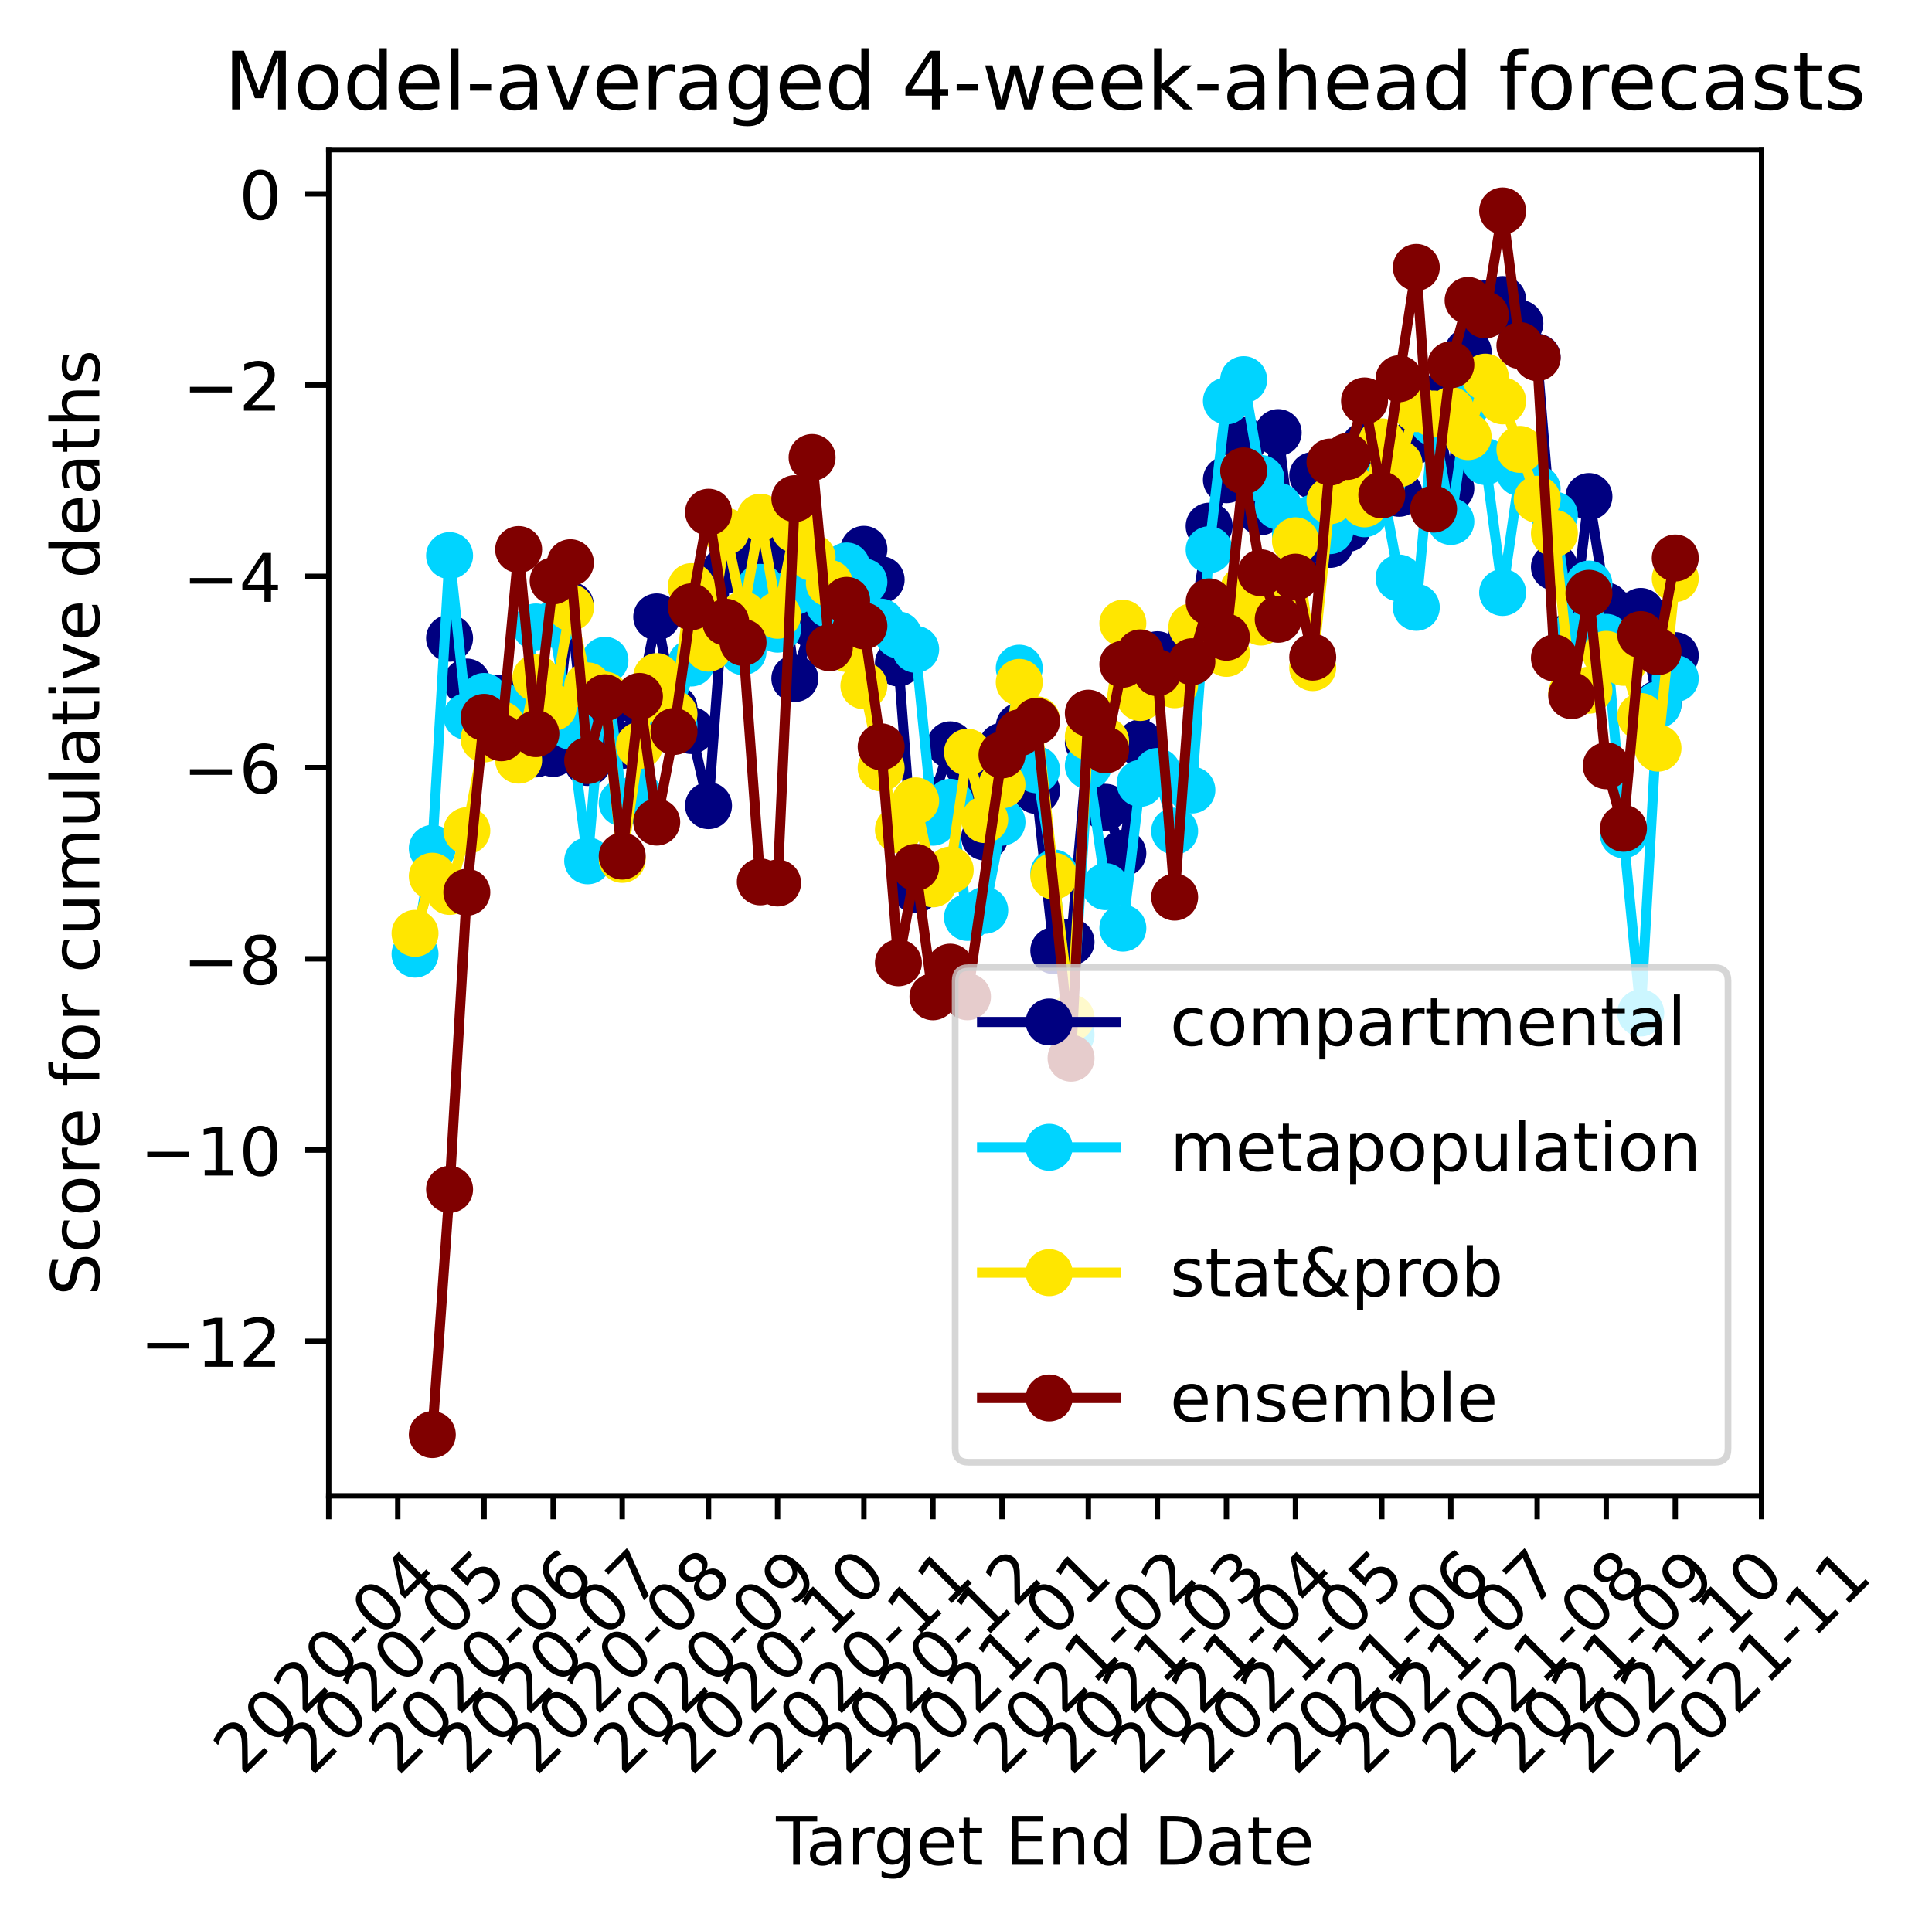 <?xml version="1.0" encoding="utf-8" standalone="no"?>
<!DOCTYPE svg PUBLIC "-//W3C//DTD SVG 1.1//EN"
  "http://www.w3.org/Graphics/SVG/1.1/DTD/svg11.dtd">
<!-- Created with matplotlib (https://matplotlib.org/) -->
<svg height="287.186pt" version="1.1" viewBox="0 0 287.877 287.186" width="287.877pt" xmlns="http://www.w3.org/2000/svg" xmlns:xlink="http://www.w3.org/1999/xlink">
 <defs>
  <style type="text/css">
*{stroke-linecap:butt;stroke-linejoin:round;}
  </style>
 </defs>
 <g id="figure_1">
  <g id="patch_1">
   <path d="M 0 287.186 
L 287.877 287.186 
L 287.877 0 
L 0 0 
z
" style="fill:#ffffff;"/>
  </g>
  <g id="axes_1">
   <g id="patch_2">
    <path d="M 48.983 222.919 
L 262.483 222.919 
L 262.483 22.318 
L 48.983 22.318 
z
" style="fill:#ffffff;"/>
   </g>
   <g id="matplotlib.axis_1">
    <g id="xtick_1">
     <g id="line2d_1">
      <defs>
       <path d="M 0 0 
L 0 3.5 
" id="mc186fb994d" style="stroke:#000000;stroke-width:0.8;"/>
      </defs>
      <g>
       <use style="stroke:#000000;stroke-width:0.8;" x="48.983" xlink:href="#mc186fb994d" y="222.919"/>
      </g>
     </g>
     <g id="text_1">
      <!-- 2020-04 -->
      <defs>
       <path d="M 19.188 8.297 
L 53.609 8.297 
L 53.609 0 
L 7.328 0 
L 7.328 8.297 
Q 12.938 14.109 22.625 23.891 
Q 32.328 33.688 34.812 36.531 
Q 39.547 41.844 41.422 45.531 
Q 43.312 49.219 43.312 52.781 
Q 43.312 58.594 39.234 62.25 
Q 35.156 65.922 28.609 65.922 
Q 23.969 65.922 18.812 64.312 
Q 13.672 62.703 7.812 59.422 
L 7.812 69.391 
Q 13.766 71.781 18.938 73 
Q 24.125 74.219 28.422 74.219 
Q 39.75 74.219 46.484 68.547 
Q 53.219 62.891 53.219 53.422 
Q 53.219 48.922 51.531 44.891 
Q 49.859 40.875 45.406 35.406 
Q 44.188 33.984 37.641 27.219 
Q 31.109 20.453 19.188 8.297 
z
" id="DejaVuSans-50"/>
       <path d="M 31.781 66.406 
Q 24.172 66.406 20.328 58.906 
Q 16.5 51.422 16.5 36.375 
Q 16.5 21.391 20.328 13.891 
Q 24.172 6.391 31.781 6.391 
Q 39.453 6.391 43.281 13.891 
Q 47.125 21.391 47.125 36.375 
Q 47.125 51.422 43.281 58.906 
Q 39.453 66.406 31.781 66.406 
z
M 31.781 74.219 
Q 44.047 74.219 50.516 64.516 
Q 56.984 54.828 56.984 36.375 
Q 56.984 17.969 50.516 8.266 
Q 44.047 -1.422 31.781 -1.422 
Q 19.531 -1.422 13.062 8.266 
Q 6.594 17.969 6.594 36.375 
Q 6.594 54.828 13.062 64.516 
Q 19.531 74.219 31.781 74.219 
z
" id="DejaVuSans-48"/>
       <path d="M 4.891 31.391 
L 31.203 31.391 
L 31.203 23.391 
L 4.891 23.391 
z
" id="DejaVuSans-45"/>
       <path d="M 37.797 64.312 
L 12.891 25.391 
L 37.797 25.391 
z
M 35.203 72.906 
L 47.609 72.906 
L 47.609 25.391 
L 58.016 25.391 
L 58.016 17.188 
L 47.609 17.188 
L 47.609 0 
L 37.797 0 
L 37.797 17.188 
L 4.891 17.188 
L 4.891 26.703 
z
" id="DejaVuSans-52"/>
      </defs>
      <g transform="translate(36.162 264.837)rotate(-45)scale(0.1 -0.1)">
       <use xlink:href="#DejaVuSans-50"/>
       <use x="63.623" xlink:href="#DejaVuSans-48"/>
       <use x="127.246" xlink:href="#DejaVuSans-50"/>
       <use x="190.869" xlink:href="#DejaVuSans-48"/>
       <use x="254.492" xlink:href="#DejaVuSans-45"/>
       <use x="290.576" xlink:href="#DejaVuSans-48"/>
       <use x="354.199" xlink:href="#DejaVuSans-52"/>
      </g>
     </g>
    </g>
    <g id="xtick_2">
     <g id="line2d_2">
      <g>
       <use style="stroke:#000000;stroke-width:0.8;" x="59.272" xlink:href="#mc186fb994d" y="222.919"/>
      </g>
     </g>
     <g id="text_2">
      <!-- 2020-05 -->
      <defs>
       <path d="M 10.797 72.906 
L 49.516 72.906 
L 49.516 64.594 
L 19.828 64.594 
L 19.828 46.734 
Q 21.969 47.469 24.109 47.828 
Q 26.266 48.188 28.422 48.188 
Q 40.625 48.188 47.75 41.5 
Q 54.891 34.812 54.891 23.391 
Q 54.891 11.625 47.562 5.094 
Q 40.234 -1.422 26.906 -1.422 
Q 22.312 -1.422 17.547 -0.641 
Q 12.797 0.141 7.719 1.703 
L 7.719 11.625 
Q 12.109 9.234 16.797 8.062 
Q 21.484 6.891 26.703 6.891 
Q 35.156 6.891 40.078 11.328 
Q 45.016 15.766 45.016 23.391 
Q 45.016 31 40.078 35.438 
Q 35.156 39.891 26.703 39.891 
Q 22.75 39.891 18.812 39.016 
Q 14.891 38.141 10.797 36.281 
z
" id="DejaVuSans-53"/>
      </defs>
      <g transform="translate(46.451 264.837)rotate(-45)scale(0.1 -0.1)">
       <use xlink:href="#DejaVuSans-50"/>
       <use x="63.623" xlink:href="#DejaVuSans-48"/>
       <use x="127.246" xlink:href="#DejaVuSans-50"/>
       <use x="190.869" xlink:href="#DejaVuSans-48"/>
       <use x="254.492" xlink:href="#DejaVuSans-45"/>
       <use x="290.576" xlink:href="#DejaVuSans-48"/>
       <use x="354.199" xlink:href="#DejaVuSans-53"/>
      </g>
     </g>
    </g>
    <g id="xtick_3">
     <g id="line2d_3">
      <g>
       <use style="stroke:#000000;stroke-width:0.8;" x="72.133" xlink:href="#mc186fb994d" y="222.919"/>
      </g>
     </g>
     <g id="text_3">
      <!-- 2020-06 -->
      <defs>
       <path d="M 33.016 40.375 
Q 26.375 40.375 22.484 35.828 
Q 18.609 31.297 18.609 23.391 
Q 18.609 15.531 22.484 10.953 
Q 26.375 6.391 33.016 6.391 
Q 39.656 6.391 43.531 10.953 
Q 47.406 15.531 47.406 23.391 
Q 47.406 31.297 43.531 35.828 
Q 39.656 40.375 33.016 40.375 
z
M 52.594 71.297 
L 52.594 62.312 
Q 48.875 64.062 45.094 64.984 
Q 41.312 65.922 37.594 65.922 
Q 27.828 65.922 22.672 59.328 
Q 17.531 52.734 16.797 39.406 
Q 19.672 43.656 24.016 45.922 
Q 28.375 48.188 33.594 48.188 
Q 44.578 48.188 50.953 41.516 
Q 57.328 34.859 57.328 23.391 
Q 57.328 12.156 50.688 5.359 
Q 44.047 -1.422 33.016 -1.422 
Q 20.359 -1.422 13.672 8.266 
Q 6.984 17.969 6.984 36.375 
Q 6.984 53.656 15.188 63.938 
Q 23.391 74.219 37.203 74.219 
Q 40.922 74.219 44.703 73.484 
Q 48.484 72.75 52.594 71.297 
z
" id="DejaVuSans-54"/>
      </defs>
      <g transform="translate(59.312 264.837)rotate(-45)scale(0.1 -0.1)">
       <use xlink:href="#DejaVuSans-50"/>
       <use x="63.623" xlink:href="#DejaVuSans-48"/>
       <use x="127.246" xlink:href="#DejaVuSans-50"/>
       <use x="190.869" xlink:href="#DejaVuSans-48"/>
       <use x="254.492" xlink:href="#DejaVuSans-45"/>
       <use x="290.576" xlink:href="#DejaVuSans-48"/>
       <use x="354.199" xlink:href="#DejaVuSans-54"/>
      </g>
     </g>
    </g>
    <g id="xtick_4">
     <g id="line2d_4">
      <g>
       <use style="stroke:#000000;stroke-width:0.8;" x="82.423" xlink:href="#mc186fb994d" y="222.919"/>
      </g>
     </g>
     <g id="text_4">
      <!-- 2020-07 -->
      <defs>
       <path d="M 8.203 72.906 
L 55.078 72.906 
L 55.078 68.703 
L 28.609 0 
L 18.312 0 
L 43.219 64.594 
L 8.203 64.594 
z
" id="DejaVuSans-55"/>
      </defs>
      <g transform="translate(69.601 264.837)rotate(-45)scale(0.1 -0.1)">
       <use xlink:href="#DejaVuSans-50"/>
       <use x="63.623" xlink:href="#DejaVuSans-48"/>
       <use x="127.246" xlink:href="#DejaVuSans-50"/>
       <use x="190.869" xlink:href="#DejaVuSans-48"/>
       <use x="254.492" xlink:href="#DejaVuSans-45"/>
       <use x="290.576" xlink:href="#DejaVuSans-48"/>
       <use x="354.199" xlink:href="#DejaVuSans-55"/>
      </g>
     </g>
    </g>
    <g id="xtick_5">
     <g id="line2d_5">
      <g>
       <use style="stroke:#000000;stroke-width:0.8;" x="92.712" xlink:href="#mc186fb994d" y="222.919"/>
      </g>
     </g>
     <g id="text_5">
      <!-- 2020-08 -->
      <defs>
       <path d="M 31.781 34.625 
Q 24.75 34.625 20.719 30.859 
Q 16.703 27.094 16.703 20.516 
Q 16.703 13.922 20.719 10.156 
Q 24.75 6.391 31.781 6.391 
Q 38.812 6.391 42.859 10.172 
Q 46.922 13.969 46.922 20.516 
Q 46.922 27.094 42.891 30.859 
Q 38.875 34.625 31.781 34.625 
z
M 21.922 38.812 
Q 15.578 40.375 12.031 44.719 
Q 8.5 49.078 8.5 55.328 
Q 8.5 64.062 14.719 69.141 
Q 20.953 74.219 31.781 74.219 
Q 42.672 74.219 48.875 69.141 
Q 55.078 64.062 55.078 55.328 
Q 55.078 49.078 51.531 44.719 
Q 48 40.375 41.703 38.812 
Q 48.828 37.156 52.797 32.312 
Q 56.781 27.484 56.781 20.516 
Q 56.781 9.906 50.312 4.234 
Q 43.844 -1.422 31.781 -1.422 
Q 19.734 -1.422 13.25 4.234 
Q 6.781 9.906 6.781 20.516 
Q 6.781 27.484 10.781 32.312 
Q 14.797 37.156 21.922 38.812 
z
M 18.312 54.391 
Q 18.312 48.734 21.844 45.562 
Q 25.391 42.391 31.781 42.391 
Q 38.141 42.391 41.719 45.562 
Q 45.312 48.734 45.312 54.391 
Q 45.312 60.062 41.719 63.234 
Q 38.141 66.406 31.781 66.406 
Q 25.391 66.406 21.844 63.234 
Q 18.312 60.062 18.312 54.391 
z
" id="DejaVuSans-56"/>
      </defs>
      <g transform="translate(79.89 264.837)rotate(-45)scale(0.1 -0.1)">
       <use xlink:href="#DejaVuSans-50"/>
       <use x="63.623" xlink:href="#DejaVuSans-48"/>
       <use x="127.246" xlink:href="#DejaVuSans-50"/>
       <use x="190.869" xlink:href="#DejaVuSans-48"/>
       <use x="254.492" xlink:href="#DejaVuSans-45"/>
       <use x="290.576" xlink:href="#DejaVuSans-48"/>
       <use x="354.199" xlink:href="#DejaVuSans-56"/>
      </g>
     </g>
    </g>
    <g id="xtick_6">
     <g id="line2d_6">
      <g>
       <use style="stroke:#000000;stroke-width:0.8;" x="105.573" xlink:href="#mc186fb994d" y="222.919"/>
      </g>
     </g>
     <g id="text_6">
      <!-- 2020-09 -->
      <defs>
       <path d="M 10.984 1.516 
L 10.984 10.5 
Q 14.703 8.734 18.5 7.812 
Q 22.312 6.891 25.984 6.891 
Q 35.75 6.891 40.891 13.453 
Q 46.047 20.016 46.781 33.406 
Q 43.953 29.203 39.594 26.953 
Q 35.25 24.703 29.984 24.703 
Q 19.047 24.703 12.672 31.312 
Q 6.297 37.938 6.297 49.422 
Q 6.297 60.641 12.938 67.422 
Q 19.578 74.219 30.609 74.219 
Q 43.266 74.219 49.922 64.516 
Q 56.594 54.828 56.594 36.375 
Q 56.594 19.141 48.406 8.859 
Q 40.234 -1.422 26.422 -1.422 
Q 22.703 -1.422 18.891 -0.688 
Q 15.094 0.047 10.984 1.516 
z
M 30.609 32.422 
Q 37.25 32.422 41.125 36.953 
Q 45.016 41.5 45.016 49.422 
Q 45.016 57.281 41.125 61.844 
Q 37.25 66.406 30.609 66.406 
Q 23.969 66.406 20.094 61.844 
Q 16.219 57.281 16.219 49.422 
Q 16.219 41.5 20.094 36.953 
Q 23.969 32.422 30.609 32.422 
z
" id="DejaVuSans-57"/>
      </defs>
      <g transform="translate(92.752 264.837)rotate(-45)scale(0.1 -0.1)">
       <use xlink:href="#DejaVuSans-50"/>
       <use x="63.623" xlink:href="#DejaVuSans-48"/>
       <use x="127.246" xlink:href="#DejaVuSans-50"/>
       <use x="190.869" xlink:href="#DejaVuSans-48"/>
       <use x="254.492" xlink:href="#DejaVuSans-45"/>
       <use x="290.576" xlink:href="#DejaVuSans-48"/>
       <use x="354.199" xlink:href="#DejaVuSans-57"/>
      </g>
     </g>
    </g>
    <g id="xtick_7">
     <g id="line2d_7">
      <g>
       <use style="stroke:#000000;stroke-width:0.8;" x="115.862" xlink:href="#mc186fb994d" y="222.919"/>
      </g>
     </g>
     <g id="text_7">
      <!-- 2020-10 -->
      <defs>
       <path d="M 12.406 8.297 
L 28.516 8.297 
L 28.516 63.922 
L 10.984 60.406 
L 10.984 69.391 
L 28.422 72.906 
L 38.281 72.906 
L 38.281 8.297 
L 54.391 8.297 
L 54.391 0 
L 12.406 0 
z
" id="DejaVuSans-49"/>
      </defs>
      <g transform="translate(103.041 264.837)rotate(-45)scale(0.1 -0.1)">
       <use xlink:href="#DejaVuSans-50"/>
       <use x="63.623" xlink:href="#DejaVuSans-48"/>
       <use x="127.246" xlink:href="#DejaVuSans-50"/>
       <use x="190.869" xlink:href="#DejaVuSans-48"/>
       <use x="254.492" xlink:href="#DejaVuSans-45"/>
       <use x="290.576" xlink:href="#DejaVuSans-49"/>
       <use x="354.199" xlink:href="#DejaVuSans-48"/>
      </g>
     </g>
    </g>
    <g id="xtick_8">
     <g id="line2d_8">
      <g>
       <use style="stroke:#000000;stroke-width:0.8;" x="128.724" xlink:href="#mc186fb994d" y="222.919"/>
      </g>
     </g>
     <g id="text_8">
      <!-- 2020-11 -->
      <g transform="translate(115.903 264.837)rotate(-45)scale(0.1 -0.1)">
       <use xlink:href="#DejaVuSans-50"/>
       <use x="63.623" xlink:href="#DejaVuSans-48"/>
       <use x="127.246" xlink:href="#DejaVuSans-50"/>
       <use x="190.869" xlink:href="#DejaVuSans-48"/>
       <use x="254.492" xlink:href="#DejaVuSans-45"/>
       <use x="290.576" xlink:href="#DejaVuSans-49"/>
       <use x="354.199" xlink:href="#DejaVuSans-49"/>
      </g>
     </g>
    </g>
    <g id="xtick_9">
     <g id="line2d_9">
      <g>
       <use style="stroke:#000000;stroke-width:0.8;" x="139.013" xlink:href="#mc186fb994d" y="222.919"/>
      </g>
     </g>
     <g id="text_9">
      <!-- 2020-12 -->
      <g transform="translate(126.192 264.837)rotate(-45)scale(0.1 -0.1)">
       <use xlink:href="#DejaVuSans-50"/>
       <use x="63.623" xlink:href="#DejaVuSans-48"/>
       <use x="127.246" xlink:href="#DejaVuSans-50"/>
       <use x="190.869" xlink:href="#DejaVuSans-48"/>
       <use x="254.492" xlink:href="#DejaVuSans-45"/>
       <use x="290.576" xlink:href="#DejaVuSans-49"/>
       <use x="354.199" xlink:href="#DejaVuSans-50"/>
      </g>
     </g>
    </g>
    <g id="xtick_10">
     <g id="line2d_10">
      <g>
       <use style="stroke:#000000;stroke-width:0.8;" x="149.302" xlink:href="#mc186fb994d" y="222.919"/>
      </g>
     </g>
     <g id="text_10">
      <!-- 2021-01 -->
      <g transform="translate(136.481 264.837)rotate(-45)scale(0.1 -0.1)">
       <use xlink:href="#DejaVuSans-50"/>
       <use x="63.623" xlink:href="#DejaVuSans-48"/>
       <use x="127.246" xlink:href="#DejaVuSans-50"/>
       <use x="190.869" xlink:href="#DejaVuSans-49"/>
       <use x="254.492" xlink:href="#DejaVuSans-45"/>
       <use x="290.576" xlink:href="#DejaVuSans-48"/>
       <use x="354.199" xlink:href="#DejaVuSans-49"/>
      </g>
     </g>
    </g>
    <g id="xtick_11">
     <g id="line2d_11">
      <g>
       <use style="stroke:#000000;stroke-width:0.8;" x="162.164" xlink:href="#mc186fb994d" y="222.919"/>
      </g>
     </g>
     <g id="text_11">
      <!-- 2021-02 -->
      <g transform="translate(149.342 264.837)rotate(-45)scale(0.1 -0.1)">
       <use xlink:href="#DejaVuSans-50"/>
       <use x="63.623" xlink:href="#DejaVuSans-48"/>
       <use x="127.246" xlink:href="#DejaVuSans-50"/>
       <use x="190.869" xlink:href="#DejaVuSans-49"/>
       <use x="254.492" xlink:href="#DejaVuSans-45"/>
       <use x="290.576" xlink:href="#DejaVuSans-48"/>
       <use x="354.199" xlink:href="#DejaVuSans-50"/>
      </g>
     </g>
    </g>
    <g id="xtick_12">
     <g id="line2d_12">
      <g>
       <use style="stroke:#000000;stroke-width:0.8;" x="172.453" xlink:href="#mc186fb994d" y="222.919"/>
      </g>
     </g>
     <g id="text_12">
      <!-- 2021-03 -->
      <defs>
       <path d="M 40.578 39.312 
Q 47.656 37.797 51.625 33 
Q 55.609 28.219 55.609 21.188 
Q 55.609 10.406 48.188 4.484 
Q 40.766 -1.422 27.094 -1.422 
Q 22.516 -1.422 17.656 -0.516 
Q 12.797 0.391 7.625 2.203 
L 7.625 11.719 
Q 11.719 9.328 16.594 8.109 
Q 21.484 6.891 26.812 6.891 
Q 36.078 6.891 40.938 10.547 
Q 45.797 14.203 45.797 21.188 
Q 45.797 27.641 41.281 31.266 
Q 36.766 34.906 28.719 34.906 
L 20.219 34.906 
L 20.219 43.016 
L 29.109 43.016 
Q 36.375 43.016 40.234 45.922 
Q 44.094 48.828 44.094 54.297 
Q 44.094 59.906 40.109 62.906 
Q 36.141 65.922 28.719 65.922 
Q 24.656 65.922 20.016 65.031 
Q 15.375 64.156 9.812 62.312 
L 9.812 71.094 
Q 15.438 72.656 20.344 73.438 
Q 25.25 74.219 29.594 74.219 
Q 40.828 74.219 47.359 69.109 
Q 53.906 64.016 53.906 55.328 
Q 53.906 49.266 50.438 45.094 
Q 46.969 40.922 40.578 39.312 
z
" id="DejaVuSans-51"/>
      </defs>
      <g transform="translate(159.632 264.837)rotate(-45)scale(0.1 -0.1)">
       <use xlink:href="#DejaVuSans-50"/>
       <use x="63.623" xlink:href="#DejaVuSans-48"/>
       <use x="127.246" xlink:href="#DejaVuSans-50"/>
       <use x="190.869" xlink:href="#DejaVuSans-49"/>
       <use x="254.492" xlink:href="#DejaVuSans-45"/>
       <use x="290.576" xlink:href="#DejaVuSans-48"/>
       <use x="354.199" xlink:href="#DejaVuSans-51"/>
      </g>
     </g>
    </g>
    <g id="xtick_13">
     <g id="line2d_13">
      <g>
       <use style="stroke:#000000;stroke-width:0.8;" x="182.742" xlink:href="#mc186fb994d" y="222.919"/>
      </g>
     </g>
     <g id="text_13">
      <!-- 2021-04 -->
      <g transform="translate(169.921 264.837)rotate(-45)scale(0.1 -0.1)">
       <use xlink:href="#DejaVuSans-50"/>
       <use x="63.623" xlink:href="#DejaVuSans-48"/>
       <use x="127.246" xlink:href="#DejaVuSans-50"/>
       <use x="190.869" xlink:href="#DejaVuSans-49"/>
       <use x="254.492" xlink:href="#DejaVuSans-45"/>
       <use x="290.576" xlink:href="#DejaVuSans-48"/>
       <use x="354.199" xlink:href="#DejaVuSans-52"/>
      </g>
     </g>
    </g>
    <g id="xtick_14">
     <g id="line2d_14">
      <g>
       <use style="stroke:#000000;stroke-width:0.8;" x="193.031" xlink:href="#mc186fb994d" y="222.919"/>
      </g>
     </g>
     <g id="text_14">
      <!-- 2021-05 -->
      <g transform="translate(180.21 264.837)rotate(-45)scale(0.1 -0.1)">
       <use xlink:href="#DejaVuSans-50"/>
       <use x="63.623" xlink:href="#DejaVuSans-48"/>
       <use x="127.246" xlink:href="#DejaVuSans-50"/>
       <use x="190.869" xlink:href="#DejaVuSans-49"/>
       <use x="254.492" xlink:href="#DejaVuSans-45"/>
       <use x="290.576" xlink:href="#DejaVuSans-48"/>
       <use x="354.199" xlink:href="#DejaVuSans-53"/>
      </g>
     </g>
    </g>
    <g id="xtick_15">
     <g id="line2d_15">
      <g>
       <use style="stroke:#000000;stroke-width:0.8;" x="205.893" xlink:href="#mc186fb994d" y="222.919"/>
      </g>
     </g>
     <g id="text_15">
      <!-- 2021-06 -->
      <g transform="translate(193.071 264.837)rotate(-45)scale(0.1 -0.1)">
       <use xlink:href="#DejaVuSans-50"/>
       <use x="63.623" xlink:href="#DejaVuSans-48"/>
       <use x="127.246" xlink:href="#DejaVuSans-50"/>
       <use x="190.869" xlink:href="#DejaVuSans-49"/>
       <use x="254.492" xlink:href="#DejaVuSans-45"/>
       <use x="290.576" xlink:href="#DejaVuSans-48"/>
       <use x="354.199" xlink:href="#DejaVuSans-54"/>
      </g>
     </g>
    </g>
    <g id="xtick_16">
     <g id="line2d_16">
      <g>
       <use style="stroke:#000000;stroke-width:0.8;" x="216.182" xlink:href="#mc186fb994d" y="222.919"/>
      </g>
     </g>
     <g id="text_16">
      <!-- 2021-07 -->
      <g transform="translate(203.361 264.837)rotate(-45)scale(0.1 -0.1)">
       <use xlink:href="#DejaVuSans-50"/>
       <use x="63.623" xlink:href="#DejaVuSans-48"/>
       <use x="127.246" xlink:href="#DejaVuSans-50"/>
       <use x="190.869" xlink:href="#DejaVuSans-49"/>
       <use x="254.492" xlink:href="#DejaVuSans-45"/>
       <use x="290.576" xlink:href="#DejaVuSans-48"/>
       <use x="354.199" xlink:href="#DejaVuSans-55"/>
      </g>
     </g>
    </g>
    <g id="xtick_17">
     <g id="line2d_17">
      <g>
       <use style="stroke:#000000;stroke-width:0.8;" x="229.043" xlink:href="#mc186fb994d" y="222.919"/>
      </g>
     </g>
     <g id="text_17">
      <!-- 2021-08 -->
      <g transform="translate(216.222 264.837)rotate(-45)scale(0.1 -0.1)">
       <use xlink:href="#DejaVuSans-50"/>
       <use x="63.623" xlink:href="#DejaVuSans-48"/>
       <use x="127.246" xlink:href="#DejaVuSans-50"/>
       <use x="190.869" xlink:href="#DejaVuSans-49"/>
       <use x="254.492" xlink:href="#DejaVuSans-45"/>
       <use x="290.576" xlink:href="#DejaVuSans-48"/>
       <use x="354.199" xlink:href="#DejaVuSans-56"/>
      </g>
     </g>
    </g>
    <g id="xtick_18">
     <g id="line2d_18">
      <g>
       <use style="stroke:#000000;stroke-width:0.8;" x="239.332" xlink:href="#mc186fb994d" y="222.919"/>
      </g>
     </g>
     <g id="text_18">
      <!-- 2021-09 -->
      <g transform="translate(226.511 264.837)rotate(-45)scale(0.1 -0.1)">
       <use xlink:href="#DejaVuSans-50"/>
       <use x="63.623" xlink:href="#DejaVuSans-48"/>
       <use x="127.246" xlink:href="#DejaVuSans-50"/>
       <use x="190.869" xlink:href="#DejaVuSans-49"/>
       <use x="254.492" xlink:href="#DejaVuSans-45"/>
       <use x="290.576" xlink:href="#DejaVuSans-48"/>
       <use x="354.199" xlink:href="#DejaVuSans-57"/>
      </g>
     </g>
    </g>
    <g id="xtick_19">
     <g id="line2d_19">
      <g>
       <use style="stroke:#000000;stroke-width:0.8;" x="249.622" xlink:href="#mc186fb994d" y="222.919"/>
      </g>
     </g>
     <g id="text_19">
      <!-- 2021-10 -->
      <g transform="translate(236.8 264.837)rotate(-45)scale(0.1 -0.1)">
       <use xlink:href="#DejaVuSans-50"/>
       <use x="63.623" xlink:href="#DejaVuSans-48"/>
       <use x="127.246" xlink:href="#DejaVuSans-50"/>
       <use x="190.869" xlink:href="#DejaVuSans-49"/>
       <use x="254.492" xlink:href="#DejaVuSans-45"/>
       <use x="290.576" xlink:href="#DejaVuSans-49"/>
       <use x="354.199" xlink:href="#DejaVuSans-48"/>
      </g>
     </g>
    </g>
    <g id="xtick_20">
     <g id="line2d_20">
      <g>
       <use style="stroke:#000000;stroke-width:0.8;" x="262.483" xlink:href="#mc186fb994d" y="222.919"/>
      </g>
     </g>
     <g id="text_20">
      <!-- 2021-11 -->
      <g transform="translate(249.662 264.837)rotate(-45)scale(0.1 -0.1)">
       <use xlink:href="#DejaVuSans-50"/>
       <use x="63.623" xlink:href="#DejaVuSans-48"/>
       <use x="127.246" xlink:href="#DejaVuSans-50"/>
       <use x="190.869" xlink:href="#DejaVuSans-49"/>
       <use x="254.492" xlink:href="#DejaVuSans-45"/>
       <use x="290.576" xlink:href="#DejaVuSans-49"/>
       <use x="354.199" xlink:href="#DejaVuSans-49"/>
      </g>
     </g>
    </g>
    <g id="text_21">
     <!-- Target End Date -->
     <defs>
      <path d="M -0.297 72.906 
L 61.375 72.906 
L 61.375 64.594 
L 35.5 64.594 
L 35.5 0 
L 25.594 0 
L 25.594 64.594 
L -0.297 64.594 
z
" id="DejaVuSans-84"/>
      <path d="M 34.281 27.484 
Q 23.391 27.484 19.188 25 
Q 14.984 22.516 14.984 16.5 
Q 14.984 11.719 18.141 8.906 
Q 21.297 6.109 26.703 6.109 
Q 34.188 6.109 38.703 11.406 
Q 43.219 16.703 43.219 25.484 
L 43.219 27.484 
z
M 52.203 31.203 
L 52.203 0 
L 43.219 0 
L 43.219 8.297 
Q 40.141 3.328 35.547 0.953 
Q 30.953 -1.422 24.312 -1.422 
Q 15.922 -1.422 10.953 3.297 
Q 6 8.016 6 15.922 
Q 6 25.141 12.172 29.828 
Q 18.359 34.516 30.609 34.516 
L 43.219 34.516 
L 43.219 35.406 
Q 43.219 41.609 39.141 45 
Q 35.062 48.391 27.688 48.391 
Q 23 48.391 18.547 47.266 
Q 14.109 46.141 10.016 43.891 
L 10.016 52.203 
Q 14.938 54.109 19.578 55.047 
Q 24.219 56 28.609 56 
Q 40.484 56 46.344 49.844 
Q 52.203 43.703 52.203 31.203 
z
" id="DejaVuSans-97"/>
      <path d="M 41.109 46.297 
Q 39.594 47.172 37.812 47.578 
Q 36.031 48 33.891 48 
Q 26.266 48 22.188 43.047 
Q 18.109 38.094 18.109 28.812 
L 18.109 0 
L 9.078 0 
L 9.078 54.688 
L 18.109 54.688 
L 18.109 46.188 
Q 20.953 51.172 25.484 53.578 
Q 30.031 56 36.531 56 
Q 37.453 56 38.578 55.875 
Q 39.703 55.766 41.062 55.516 
z
" id="DejaVuSans-114"/>
      <path d="M 45.406 27.984 
Q 45.406 37.75 41.375 43.109 
Q 37.359 48.484 30.078 48.484 
Q 22.859 48.484 18.828 43.109 
Q 14.797 37.75 14.797 27.984 
Q 14.797 18.266 18.828 12.891 
Q 22.859 7.516 30.078 7.516 
Q 37.359 7.516 41.375 12.891 
Q 45.406 18.266 45.406 27.984 
z
M 54.391 6.781 
Q 54.391 -7.172 48.188 -13.984 
Q 42 -20.797 29.203 -20.797 
Q 24.469 -20.797 20.266 -20.094 
Q 16.062 -19.391 12.109 -17.922 
L 12.109 -9.188 
Q 16.062 -11.328 19.922 -12.344 
Q 23.781 -13.375 27.781 -13.375 
Q 36.625 -13.375 41.016 -8.766 
Q 45.406 -4.156 45.406 5.172 
L 45.406 9.625 
Q 42.625 4.781 38.281 2.391 
Q 33.938 0 27.875 0 
Q 17.828 0 11.672 7.656 
Q 5.516 15.328 5.516 27.984 
Q 5.516 40.672 11.672 48.328 
Q 17.828 56 27.875 56 
Q 33.938 56 38.281 53.609 
Q 42.625 51.219 45.406 46.391 
L 45.406 54.688 
L 54.391 54.688 
z
" id="DejaVuSans-103"/>
      <path d="M 56.203 29.594 
L 56.203 25.203 
L 14.891 25.203 
Q 15.484 15.922 20.484 11.062 
Q 25.484 6.203 34.422 6.203 
Q 39.594 6.203 44.453 7.469 
Q 49.312 8.734 54.109 11.281 
L 54.109 2.781 
Q 49.266 0.734 44.188 -0.344 
Q 39.109 -1.422 33.891 -1.422 
Q 20.797 -1.422 13.156 6.188 
Q 5.516 13.812 5.516 26.812 
Q 5.516 40.234 12.766 48.109 
Q 20.016 56 32.328 56 
Q 43.359 56 49.781 48.891 
Q 56.203 41.797 56.203 29.594 
z
M 47.219 32.234 
Q 47.125 39.594 43.094 43.984 
Q 39.062 48.391 32.422 48.391 
Q 24.906 48.391 20.391 44.141 
Q 15.875 39.891 15.188 32.172 
z
" id="DejaVuSans-101"/>
      <path d="M 18.312 70.219 
L 18.312 54.688 
L 36.812 54.688 
L 36.812 47.703 
L 18.312 47.703 
L 18.312 18.016 
Q 18.312 11.328 20.141 9.422 
Q 21.969 7.516 27.594 7.516 
L 36.812 7.516 
L 36.812 0 
L 27.594 0 
Q 17.188 0 13.234 3.875 
Q 9.281 7.766 9.281 18.016 
L 9.281 47.703 
L 2.688 47.703 
L 2.688 54.688 
L 9.281 54.688 
L 9.281 70.219 
z
" id="DejaVuSans-116"/>
      <path id="DejaVuSans-32"/>
      <path d="M 9.812 72.906 
L 55.906 72.906 
L 55.906 64.594 
L 19.672 64.594 
L 19.672 43.016 
L 54.391 43.016 
L 54.391 34.719 
L 19.672 34.719 
L 19.672 8.297 
L 56.781 8.297 
L 56.781 0 
L 9.812 0 
z
" id="DejaVuSans-69"/>
      <path d="M 54.891 33.016 
L 54.891 0 
L 45.906 0 
L 45.906 32.719 
Q 45.906 40.484 42.875 44.328 
Q 39.844 48.188 33.797 48.188 
Q 26.516 48.188 22.312 43.547 
Q 18.109 38.922 18.109 30.906 
L 18.109 0 
L 9.078 0 
L 9.078 54.688 
L 18.109 54.688 
L 18.109 46.188 
Q 21.344 51.125 25.703 53.562 
Q 30.078 56 35.797 56 
Q 45.219 56 50.047 50.172 
Q 54.891 44.344 54.891 33.016 
z
" id="DejaVuSans-110"/>
      <path d="M 45.406 46.391 
L 45.406 75.984 
L 54.391 75.984 
L 54.391 0 
L 45.406 0 
L 45.406 8.203 
Q 42.578 3.328 38.25 0.953 
Q 33.938 -1.422 27.875 -1.422 
Q 17.969 -1.422 11.734 6.484 
Q 5.516 14.406 5.516 27.297 
Q 5.516 40.188 11.734 48.094 
Q 17.969 56 27.875 56 
Q 33.938 56 38.25 53.625 
Q 42.578 51.266 45.406 46.391 
z
M 14.797 27.297 
Q 14.797 17.391 18.875 11.75 
Q 22.953 6.109 30.078 6.109 
Q 37.203 6.109 41.297 11.75 
Q 45.406 17.391 45.406 27.297 
Q 45.406 37.203 41.297 42.844 
Q 37.203 48.484 30.078 48.484 
Q 22.953 48.484 18.875 42.844 
Q 14.797 37.203 14.797 27.297 
z
" id="DejaVuSans-100"/>
      <path d="M 19.672 64.797 
L 19.672 8.109 
L 31.594 8.109 
Q 46.688 8.109 53.688 14.938 
Q 60.688 21.781 60.688 36.531 
Q 60.688 51.172 53.688 57.984 
Q 46.688 64.797 31.594 64.797 
z
M 9.812 72.906 
L 30.078 72.906 
Q 51.266 72.906 61.172 64.094 
Q 71.094 55.281 71.094 36.531 
Q 71.094 17.672 61.125 8.828 
Q 51.172 0 30.078 0 
L 9.812 0 
z
" id="DejaVuSans-68"/>
     </defs>
     <g transform="translate(115.63 277.906)scale(0.1 -0.1)">
      <use xlink:href="#DejaVuSans-84"/>
      <use x="44.584" xlink:href="#DejaVuSans-97"/>
      <use x="105.863" xlink:href="#DejaVuSans-114"/>
      <use x="145.227" xlink:href="#DejaVuSans-103"/>
      <use x="208.703" xlink:href="#DejaVuSans-101"/>
      <use x="270.227" xlink:href="#DejaVuSans-116"/>
      <use x="309.436" xlink:href="#DejaVuSans-32"/>
      <use x="341.223" xlink:href="#DejaVuSans-69"/>
      <use x="404.406" xlink:href="#DejaVuSans-110"/>
      <use x="467.785" xlink:href="#DejaVuSans-100"/>
      <use x="531.262" xlink:href="#DejaVuSans-32"/>
      <use x="563.049" xlink:href="#DejaVuSans-68"/>
      <use x="640.051" xlink:href="#DejaVuSans-97"/>
      <use x="701.33" xlink:href="#DejaVuSans-116"/>
      <use x="740.539" xlink:href="#DejaVuSans-101"/>
     </g>
    </g>
   </g>
   <g id="matplotlib.axis_2">
    <g id="ytick_1">
     <g id="line2d_21">
      <defs>
       <path d="M 0 0 
L -3.5 0 
" id="m89ad4fa58f" style="stroke:#000000;stroke-width:0.8;"/>
      </defs>
      <g>
       <use style="stroke:#000000;stroke-width:0.8;" x="48.983" xlink:href="#m89ad4fa58f" y="199.89"/>
      </g>
     </g>
     <g id="text_22">
      <!-- −12 -->
      <defs>
       <path d="M 10.594 35.5 
L 73.188 35.5 
L 73.188 27.203 
L 10.594 27.203 
z
" id="DejaVuSans-8722"/>
      </defs>
      <g transform="translate(20.878 203.689)scale(0.1 -0.1)">
       <use xlink:href="#DejaVuSans-8722"/>
       <use x="83.789" xlink:href="#DejaVuSans-49"/>
       <use x="147.412" xlink:href="#DejaVuSans-50"/>
      </g>
     </g>
    </g>
    <g id="ytick_2">
     <g id="line2d_22">
      <g>
       <use style="stroke:#000000;stroke-width:0.8;" x="48.983" xlink:href="#m89ad4fa58f" y="171.392"/>
      </g>
     </g>
     <g id="text_23">
      <!-- −10 -->
      <g transform="translate(20.878 175.191)scale(0.1 -0.1)">
       <use xlink:href="#DejaVuSans-8722"/>
       <use x="83.789" xlink:href="#DejaVuSans-49"/>
       <use x="147.412" xlink:href="#DejaVuSans-48"/>
      </g>
     </g>
    </g>
    <g id="ytick_3">
     <g id="line2d_23">
      <g>
       <use style="stroke:#000000;stroke-width:0.8;" x="48.983" xlink:href="#m89ad4fa58f" y="142.894"/>
      </g>
     </g>
     <g id="text_24">
      <!-- −8 -->
      <g transform="translate(27.241 146.693)scale(0.1 -0.1)">
       <use xlink:href="#DejaVuSans-8722"/>
       <use x="83.789" xlink:href="#DejaVuSans-56"/>
      </g>
     </g>
    </g>
    <g id="ytick_4">
     <g id="line2d_24">
      <g>
       <use style="stroke:#000000;stroke-width:0.8;" x="48.983" xlink:href="#m89ad4fa58f" y="114.396"/>
      </g>
     </g>
     <g id="text_25">
      <!-- −6 -->
      <g transform="translate(27.241 118.195)scale(0.1 -0.1)">
       <use xlink:href="#DejaVuSans-8722"/>
       <use x="83.789" xlink:href="#DejaVuSans-54"/>
      </g>
     </g>
    </g>
    <g id="ytick_5">
     <g id="line2d_25">
      <g>
       <use style="stroke:#000000;stroke-width:0.8;" x="48.983" xlink:href="#m89ad4fa58f" y="85.898"/>
      </g>
     </g>
     <g id="text_26">
      <!-- −4 -->
      <g transform="translate(27.241 89.697)scale(0.1 -0.1)">
       <use xlink:href="#DejaVuSans-8722"/>
       <use x="83.789" xlink:href="#DejaVuSans-52"/>
      </g>
     </g>
    </g>
    <g id="ytick_6">
     <g id="line2d_26">
      <g>
       <use style="stroke:#000000;stroke-width:0.8;" x="48.983" xlink:href="#m89ad4fa58f" y="57.4"/>
      </g>
     </g>
     <g id="text_27">
      <!-- −2 -->
      <g transform="translate(27.241 61.199)scale(0.1 -0.1)">
       <use xlink:href="#DejaVuSans-8722"/>
       <use x="83.789" xlink:href="#DejaVuSans-50"/>
      </g>
     </g>
    </g>
    <g id="ytick_7">
     <g id="line2d_27">
      <g>
       <use style="stroke:#000000;stroke-width:0.8;" x="48.983" xlink:href="#m89ad4fa58f" y="28.902"/>
      </g>
     </g>
     <g id="text_28">
      <!-- 0 -->
      <g transform="translate(35.62 32.702)scale(0.1 -0.1)">
       <use xlink:href="#DejaVuSans-48"/>
      </g>
     </g>
    </g>
    <g id="text_29">
     <!-- Score for cumulative deaths -->
     <defs>
      <path d="M 53.516 70.516 
L 53.516 60.891 
Q 47.906 63.578 42.922 64.891 
Q 37.938 66.219 33.297 66.219 
Q 25.25 66.219 20.875 63.094 
Q 16.5 59.969 16.5 54.203 
Q 16.5 49.359 19.406 46.891 
Q 22.312 44.438 30.422 42.922 
L 36.375 41.703 
Q 47.406 39.594 52.656 34.297 
Q 57.906 29 57.906 20.125 
Q 57.906 9.516 50.797 4.047 
Q 43.703 -1.422 29.984 -1.422 
Q 24.812 -1.422 18.969 -0.25 
Q 13.141 0.922 6.891 3.219 
L 6.891 13.375 
Q 12.891 10.016 18.656 8.297 
Q 24.422 6.594 29.984 6.594 
Q 38.422 6.594 43.016 9.906 
Q 47.609 13.234 47.609 19.391 
Q 47.609 24.75 44.312 27.781 
Q 41.016 30.812 33.5 32.328 
L 27.484 33.5 
Q 16.453 35.688 11.516 40.375 
Q 6.594 45.062 6.594 53.422 
Q 6.594 63.094 13.406 68.656 
Q 20.219 74.219 32.172 74.219 
Q 37.312 74.219 42.625 73.281 
Q 47.953 72.359 53.516 70.516 
z
" id="DejaVuSans-83"/>
      <path d="M 48.781 52.594 
L 48.781 44.188 
Q 44.969 46.297 41.141 47.344 
Q 37.312 48.391 33.406 48.391 
Q 24.656 48.391 19.812 42.844 
Q 14.984 37.312 14.984 27.297 
Q 14.984 17.281 19.812 11.734 
Q 24.656 6.203 33.406 6.203 
Q 37.312 6.203 41.141 7.25 
Q 44.969 8.297 48.781 10.406 
L 48.781 2.094 
Q 45.016 0.344 40.984 -0.531 
Q 36.969 -1.422 32.422 -1.422 
Q 20.062 -1.422 12.781 6.344 
Q 5.516 14.109 5.516 27.297 
Q 5.516 40.672 12.859 48.328 
Q 20.219 56 33.016 56 
Q 37.156 56 41.109 55.141 
Q 45.062 54.297 48.781 52.594 
z
" id="DejaVuSans-99"/>
      <path d="M 30.609 48.391 
Q 23.391 48.391 19.188 42.75 
Q 14.984 37.109 14.984 27.297 
Q 14.984 17.484 19.156 11.844 
Q 23.344 6.203 30.609 6.203 
Q 37.797 6.203 41.984 11.859 
Q 46.188 17.531 46.188 27.297 
Q 46.188 37.016 41.984 42.703 
Q 37.797 48.391 30.609 48.391 
z
M 30.609 56 
Q 42.328 56 49.016 48.375 
Q 55.719 40.766 55.719 27.297 
Q 55.719 13.875 49.016 6.219 
Q 42.328 -1.422 30.609 -1.422 
Q 18.844 -1.422 12.172 6.219 
Q 5.516 13.875 5.516 27.297 
Q 5.516 40.766 12.172 48.375 
Q 18.844 56 30.609 56 
z
" id="DejaVuSans-111"/>
      <path d="M 37.109 75.984 
L 37.109 68.5 
L 28.516 68.5 
Q 23.688 68.5 21.797 66.547 
Q 19.922 64.594 19.922 59.516 
L 19.922 54.688 
L 34.719 54.688 
L 34.719 47.703 
L 19.922 47.703 
L 19.922 0 
L 10.891 0 
L 10.891 47.703 
L 2.297 47.703 
L 2.297 54.688 
L 10.891 54.688 
L 10.891 58.5 
Q 10.891 67.625 15.141 71.797 
Q 19.391 75.984 28.609 75.984 
z
" id="DejaVuSans-102"/>
      <path d="M 8.5 21.578 
L 8.5 54.688 
L 17.484 54.688 
L 17.484 21.922 
Q 17.484 14.156 20.5 10.266 
Q 23.531 6.391 29.594 6.391 
Q 36.859 6.391 41.078 11.031 
Q 45.312 15.672 45.312 23.688 
L 45.312 54.688 
L 54.297 54.688 
L 54.297 0 
L 45.312 0 
L 45.312 8.406 
Q 42.047 3.422 37.719 1 
Q 33.406 -1.422 27.688 -1.422 
Q 18.266 -1.422 13.375 4.438 
Q 8.5 10.297 8.5 21.578 
z
M 31.109 56 
z
" id="DejaVuSans-117"/>
      <path d="M 52 44.188 
Q 55.375 50.25 60.062 53.125 
Q 64.75 56 71.094 56 
Q 79.641 56 84.281 50.016 
Q 88.922 44.047 88.922 33.016 
L 88.922 0 
L 79.891 0 
L 79.891 32.719 
Q 79.891 40.578 77.094 44.375 
Q 74.312 48.188 68.609 48.188 
Q 61.625 48.188 57.562 43.547 
Q 53.516 38.922 53.516 30.906 
L 53.516 0 
L 44.484 0 
L 44.484 32.719 
Q 44.484 40.625 41.703 44.406 
Q 38.922 48.188 33.109 48.188 
Q 26.219 48.188 22.156 43.531 
Q 18.109 38.875 18.109 30.906 
L 18.109 0 
L 9.078 0 
L 9.078 54.688 
L 18.109 54.688 
L 18.109 46.188 
Q 21.188 51.219 25.484 53.609 
Q 29.781 56 35.688 56 
Q 41.656 56 45.828 52.969 
Q 50 49.953 52 44.188 
z
" id="DejaVuSans-109"/>
      <path d="M 9.422 75.984 
L 18.406 75.984 
L 18.406 0 
L 9.422 0 
z
" id="DejaVuSans-108"/>
      <path d="M 9.422 54.688 
L 18.406 54.688 
L 18.406 0 
L 9.422 0 
z
M 9.422 75.984 
L 18.406 75.984 
L 18.406 64.594 
L 9.422 64.594 
z
" id="DejaVuSans-105"/>
      <path d="M 2.984 54.688 
L 12.5 54.688 
L 29.594 8.797 
L 46.688 54.688 
L 56.203 54.688 
L 35.688 0 
L 23.484 0 
z
" id="DejaVuSans-118"/>
      <path d="M 54.891 33.016 
L 54.891 0 
L 45.906 0 
L 45.906 32.719 
Q 45.906 40.484 42.875 44.328 
Q 39.844 48.188 33.797 48.188 
Q 26.516 48.188 22.312 43.547 
Q 18.109 38.922 18.109 30.906 
L 18.109 0 
L 9.078 0 
L 9.078 75.984 
L 18.109 75.984 
L 18.109 46.188 
Q 21.344 51.125 25.703 53.562 
Q 30.078 56 35.797 56 
Q 45.219 56 50.047 50.172 
Q 54.891 44.344 54.891 33.016 
z
" id="DejaVuSans-104"/>
      <path d="M 44.281 53.078 
L 44.281 44.578 
Q 40.484 46.531 36.375 47.5 
Q 32.281 48.484 27.875 48.484 
Q 21.188 48.484 17.844 46.438 
Q 14.5 44.391 14.5 40.281 
Q 14.5 37.156 16.891 35.375 
Q 19.281 33.594 26.516 31.984 
L 29.594 31.297 
Q 39.156 29.25 43.188 25.516 
Q 47.219 21.781 47.219 15.094 
Q 47.219 7.469 41.188 3.016 
Q 35.156 -1.422 24.609 -1.422 
Q 20.219 -1.422 15.453 -0.562 
Q 10.688 0.297 5.422 2 
L 5.422 11.281 
Q 10.406 8.688 15.234 7.391 
Q 20.062 6.109 24.812 6.109 
Q 31.156 6.109 34.562 8.281 
Q 37.984 10.453 37.984 14.406 
Q 37.984 18.062 35.516 20.016 
Q 33.062 21.969 24.703 23.781 
L 21.578 24.516 
Q 13.234 26.266 9.516 29.906 
Q 5.812 33.547 5.812 39.891 
Q 5.812 47.609 11.281 51.797 
Q 16.75 56 26.812 56 
Q 31.781 56 36.172 55.266 
Q 40.578 54.547 44.281 53.078 
z
" id="DejaVuSans-115"/>
     </defs>
     <g transform="translate(14.798 193.107)rotate(-90)scale(0.1 -0.1)">
      <use xlink:href="#DejaVuSans-83"/>
      <use x="63.477" xlink:href="#DejaVuSans-99"/>
      <use x="118.457" xlink:href="#DejaVuSans-111"/>
      <use x="179.639" xlink:href="#DejaVuSans-114"/>
      <use x="218.502" xlink:href="#DejaVuSans-101"/>
      <use x="280.025" xlink:href="#DejaVuSans-32"/>
      <use x="311.812" xlink:href="#DejaVuSans-102"/>
      <use x="347.018" xlink:href="#DejaVuSans-111"/>
      <use x="408.199" xlink:href="#DejaVuSans-114"/>
      <use x="449.312" xlink:href="#DejaVuSans-32"/>
      <use x="481.1" xlink:href="#DejaVuSans-99"/>
      <use x="536.08" xlink:href="#DejaVuSans-117"/>
      <use x="599.459" xlink:href="#DejaVuSans-109"/>
      <use x="696.871" xlink:href="#DejaVuSans-117"/>
      <use x="760.25" xlink:href="#DejaVuSans-108"/>
      <use x="788.033" xlink:href="#DejaVuSans-97"/>
      <use x="849.312" xlink:href="#DejaVuSans-116"/>
      <use x="888.521" xlink:href="#DejaVuSans-105"/>
      <use x="916.305" xlink:href="#DejaVuSans-118"/>
      <use x="975.484" xlink:href="#DejaVuSans-101"/>
      <use x="1037.008" xlink:href="#DejaVuSans-32"/>
      <use x="1068.795" xlink:href="#DejaVuSans-100"/>
      <use x="1132.271" xlink:href="#DejaVuSans-101"/>
      <use x="1193.795" xlink:href="#DejaVuSans-97"/>
      <use x="1255.074" xlink:href="#DejaVuSans-116"/>
      <use x="1294.283" xlink:href="#DejaVuSans-104"/>
      <use x="1357.662" xlink:href="#DejaVuSans-115"/>
     </g>
    </g>
   </g>
   <g id="line2d_28">
    <path clip-path="url(#p1053080a79)" d="M 66.989 95.117 
L 69.561 101.642 
L 72.133 105.94 
L 74.706 104.025 
L 77.278 107 
L 79.85 112.361 
L 82.423 112.292 
L 84.995 90.193 
L 87.567 113.639 
L 90.139 105.568 
L 92.712 111.1 
L 95.284 104.718 
L 97.856 91.938 
L 100.429 105.53 
L 103.001 108.867 
L 105.573 120.067 
L 108.146 84.948 
L 110.718 84.402 
L 113.29 81.975 
L 115.862 81.848 
L 118.435 101.124 
L 121.007 93.101 
L 123.579 85.956 
L 126.152 84.394 
L 128.724 81.867 
L 131.296 86.404 
L 133.868 98.816 
L 136.441 132.611 
L 139.013 119.296 
L 141.585 111.006 
L 144.158 113.945 
L 146.73 124.747 
L 149.302 111.216 
L 151.874 108.243 
L 154.447 117.821 
L 157.019 141.676 
L 159.591 140.374 
L 162.164 110.654 
L 164.736 120.31 
L 167.308 127.155 
L 169.881 110.731 
L 172.453 97.572 
L 175.025 98.754 
L 177.597 94.707 
L 180.17 78.415 
L 182.742 71.496 
L 185.314 65.649 
L 187.887 76.273 
L 190.459 64.47 
L 193.031 85.613 
L 195.603 70.872 
L 198.176 81.143 
L 200.748 78.772 
L 203.32 66.433 
L 205.893 69.567 
L 208.465 73.52 
L 211.037 65.616 
L 213.61 59.375 
L 216.182 72.767 
L 218.754 52.386 
L 221.326 45.274 
L 223.899 44.649 
L 226.471 48.204 
L 229.043 53.225 
L 231.616 84.505 
L 234.188 94.641 
L 236.76 74 
L 239.332 90.312 
L 241.905 91.766 
L 244.477 91.126 
L 247.049 104.884 
L 249.622 97.705 
" style="fill:none;stroke:#000080;stroke-linecap:square;stroke-width:1.5;"/>
    <defs>
     <path d="M 0 3 
C 0.796 3 1.559 2.684 2.121 2.121 
C 2.684 1.559 3 0.796 3 0 
C 3 -0.796 2.684 -1.559 2.121 -2.121 
C 1.559 -2.684 0.796 -3 0 -3 
C -0.796 -3 -1.559 -2.684 -2.121 -2.121 
C -2.684 -1.559 -3 -0.796 -3 0 
C -3 0.796 -2.684 1.559 -2.121 2.121 
C -1.559 2.684 -0.796 3 0 3 
z
" id="m8576afb8cb" style="stroke:#000080;"/>
    </defs>
    <g clip-path="url(#p1053080a79)">
     <use style="fill:#000080;stroke:#000080;" x="66.989" xlink:href="#m8576afb8cb" y="95.117"/>
     <use style="fill:#000080;stroke:#000080;" x="69.561" xlink:href="#m8576afb8cb" y="101.642"/>
     <use style="fill:#000080;stroke:#000080;" x="72.133" xlink:href="#m8576afb8cb" y="105.94"/>
     <use style="fill:#000080;stroke:#000080;" x="74.706" xlink:href="#m8576afb8cb" y="104.025"/>
     <use style="fill:#000080;stroke:#000080;" x="77.278" xlink:href="#m8576afb8cb" y="107"/>
     <use style="fill:#000080;stroke:#000080;" x="79.85" xlink:href="#m8576afb8cb" y="112.361"/>
     <use style="fill:#000080;stroke:#000080;" x="82.423" xlink:href="#m8576afb8cb" y="112.292"/>
     <use style="fill:#000080;stroke:#000080;" x="84.995" xlink:href="#m8576afb8cb" y="90.193"/>
     <use style="fill:#000080;stroke:#000080;" x="87.567" xlink:href="#m8576afb8cb" y="113.639"/>
     <use style="fill:#000080;stroke:#000080;" x="90.139" xlink:href="#m8576afb8cb" y="105.568"/>
     <use style="fill:#000080;stroke:#000080;" x="92.712" xlink:href="#m8576afb8cb" y="111.1"/>
     <use style="fill:#000080;stroke:#000080;" x="95.284" xlink:href="#m8576afb8cb" y="104.718"/>
     <use style="fill:#000080;stroke:#000080;" x="97.856" xlink:href="#m8576afb8cb" y="91.938"/>
     <use style="fill:#000080;stroke:#000080;" x="100.429" xlink:href="#m8576afb8cb" y="105.53"/>
     <use style="fill:#000080;stroke:#000080;" x="103.001" xlink:href="#m8576afb8cb" y="108.867"/>
     <use style="fill:#000080;stroke:#000080;" x="105.573" xlink:href="#m8576afb8cb" y="120.067"/>
     <use style="fill:#000080;stroke:#000080;" x="108.146" xlink:href="#m8576afb8cb" y="84.948"/>
     <use style="fill:#000080;stroke:#000080;" x="110.718" xlink:href="#m8576afb8cb" y="84.402"/>
     <use style="fill:#000080;stroke:#000080;" x="113.29" xlink:href="#m8576afb8cb" y="81.975"/>
     <use style="fill:#000080;stroke:#000080;" x="115.862" xlink:href="#m8576afb8cb" y="81.848"/>
     <use style="fill:#000080;stroke:#000080;" x="118.435" xlink:href="#m8576afb8cb" y="101.124"/>
     <use style="fill:#000080;stroke:#000080;" x="121.007" xlink:href="#m8576afb8cb" y="93.101"/>
     <use style="fill:#000080;stroke:#000080;" x="123.579" xlink:href="#m8576afb8cb" y="85.956"/>
     <use style="fill:#000080;stroke:#000080;" x="126.152" xlink:href="#m8576afb8cb" y="84.394"/>
     <use style="fill:#000080;stroke:#000080;" x="128.724" xlink:href="#m8576afb8cb" y="81.867"/>
     <use style="fill:#000080;stroke:#000080;" x="131.296" xlink:href="#m8576afb8cb" y="86.404"/>
     <use style="fill:#000080;stroke:#000080;" x="133.868" xlink:href="#m8576afb8cb" y="98.816"/>
     <use style="fill:#000080;stroke:#000080;" x="136.441" xlink:href="#m8576afb8cb" y="132.611"/>
     <use style="fill:#000080;stroke:#000080;" x="139.013" xlink:href="#m8576afb8cb" y="119.296"/>
     <use style="fill:#000080;stroke:#000080;" x="141.585" xlink:href="#m8576afb8cb" y="111.006"/>
     <use style="fill:#000080;stroke:#000080;" x="144.158" xlink:href="#m8576afb8cb" y="113.945"/>
     <use style="fill:#000080;stroke:#000080;" x="146.73" xlink:href="#m8576afb8cb" y="124.747"/>
     <use style="fill:#000080;stroke:#000080;" x="149.302" xlink:href="#m8576afb8cb" y="111.216"/>
     <use style="fill:#000080;stroke:#000080;" x="151.874" xlink:href="#m8576afb8cb" y="108.243"/>
     <use style="fill:#000080;stroke:#000080;" x="154.447" xlink:href="#m8576afb8cb" y="117.821"/>
     <use style="fill:#000080;stroke:#000080;" x="157.019" xlink:href="#m8576afb8cb" y="141.676"/>
     <use style="fill:#000080;stroke:#000080;" x="159.591" xlink:href="#m8576afb8cb" y="140.374"/>
     <use style="fill:#000080;stroke:#000080;" x="162.164" xlink:href="#m8576afb8cb" y="110.654"/>
     <use style="fill:#000080;stroke:#000080;" x="164.736" xlink:href="#m8576afb8cb" y="120.31"/>
     <use style="fill:#000080;stroke:#000080;" x="167.308" xlink:href="#m8576afb8cb" y="127.155"/>
     <use style="fill:#000080;stroke:#000080;" x="169.881" xlink:href="#m8576afb8cb" y="110.731"/>
     <use style="fill:#000080;stroke:#000080;" x="172.453" xlink:href="#m8576afb8cb" y="97.572"/>
     <use style="fill:#000080;stroke:#000080;" x="175.025" xlink:href="#m8576afb8cb" y="98.754"/>
     <use style="fill:#000080;stroke:#000080;" x="177.597" xlink:href="#m8576afb8cb" y="94.707"/>
     <use style="fill:#000080;stroke:#000080;" x="180.17" xlink:href="#m8576afb8cb" y="78.415"/>
     <use style="fill:#000080;stroke:#000080;" x="182.742" xlink:href="#m8576afb8cb" y="71.496"/>
     <use style="fill:#000080;stroke:#000080;" x="185.314" xlink:href="#m8576afb8cb" y="65.649"/>
     <use style="fill:#000080;stroke:#000080;" x="187.887" xlink:href="#m8576afb8cb" y="76.273"/>
     <use style="fill:#000080;stroke:#000080;" x="190.459" xlink:href="#m8576afb8cb" y="64.47"/>
     <use style="fill:#000080;stroke:#000080;" x="193.031" xlink:href="#m8576afb8cb" y="85.613"/>
     <use style="fill:#000080;stroke:#000080;" x="195.603" xlink:href="#m8576afb8cb" y="70.872"/>
     <use style="fill:#000080;stroke:#000080;" x="198.176" xlink:href="#m8576afb8cb" y="81.143"/>
     <use style="fill:#000080;stroke:#000080;" x="200.748" xlink:href="#m8576afb8cb" y="78.772"/>
     <use style="fill:#000080;stroke:#000080;" x="203.32" xlink:href="#m8576afb8cb" y="66.433"/>
     <use style="fill:#000080;stroke:#000080;" x="205.893" xlink:href="#m8576afb8cb" y="69.567"/>
     <use style="fill:#000080;stroke:#000080;" x="208.465" xlink:href="#m8576afb8cb" y="73.52"/>
     <use style="fill:#000080;stroke:#000080;" x="211.037" xlink:href="#m8576afb8cb" y="65.616"/>
     <use style="fill:#000080;stroke:#000080;" x="213.61" xlink:href="#m8576afb8cb" y="59.375"/>
     <use style="fill:#000080;stroke:#000080;" x="216.182" xlink:href="#m8576afb8cb" y="72.767"/>
     <use style="fill:#000080;stroke:#000080;" x="218.754" xlink:href="#m8576afb8cb" y="52.386"/>
     <use style="fill:#000080;stroke:#000080;" x="221.326" xlink:href="#m8576afb8cb" y="45.274"/>
     <use style="fill:#000080;stroke:#000080;" x="223.899" xlink:href="#m8576afb8cb" y="44.649"/>
     <use style="fill:#000080;stroke:#000080;" x="226.471" xlink:href="#m8576afb8cb" y="48.204"/>
     <use style="fill:#000080;stroke:#000080;" x="229.043" xlink:href="#m8576afb8cb" y="53.225"/>
     <use style="fill:#000080;stroke:#000080;" x="231.616" xlink:href="#m8576afb8cb" y="84.505"/>
     <use style="fill:#000080;stroke:#000080;" x="234.188" xlink:href="#m8576afb8cb" y="94.641"/>
     <use style="fill:#000080;stroke:#000080;" x="236.76" xlink:href="#m8576afb8cb" y="74"/>
     <use style="fill:#000080;stroke:#000080;" x="239.332" xlink:href="#m8576afb8cb" y="90.312"/>
     <use style="fill:#000080;stroke:#000080;" x="241.905" xlink:href="#m8576afb8cb" y="91.766"/>
     <use style="fill:#000080;stroke:#000080;" x="244.477" xlink:href="#m8576afb8cb" y="91.126"/>
     <use style="fill:#000080;stroke:#000080;" x="247.049" xlink:href="#m8576afb8cb" y="104.884"/>
     <use style="fill:#000080;stroke:#000080;" x="249.622" xlink:href="#m8576afb8cb" y="97.705"/>
    </g>
   </g>
   <g id="line2d_29">
    <path clip-path="url(#p1053080a79)" d="M 61.844 142.195 
L 64.417 126.44 
L 66.989 82.804 
L 69.561 106.78 
L 72.133 103.793 
L 74.706 105.173 
L 77.278 106.316 
L 79.85 93.435 
L 82.423 93.044 
L 84.995 108.226 
L 87.567 128.291 
L 90.139 98.407 
L 92.712 119.648 
L 95.284 118.696 
L 97.856 105.551 
L 100.429 108.009 
L 103.001 98.814 
L 105.573 93.528 
L 108.146 95.07 
L 110.718 97.117 
L 113.29 87.538 
L 115.862 93.771 
L 118.435 88.134 
L 121.007 85.2 
L 123.579 90.104 
L 126.152 84.349 
L 128.724 86.725 
L 131.296 92.721 
L 133.868 94.633 
L 136.441 96.772 
L 139.013 122.534 
L 141.585 119.564 
L 144.158 136.725 
L 146.73 135.665 
L 149.302 122.524 
L 151.874 99.581 
L 154.447 114.718 
L 157.019 130.1 
L 159.591 154.216 
L 162.164 114.116 
L 164.736 132.136 
L 167.308 138.32 
L 169.881 116.754 
L 172.453 114.978 
L 175.025 123.862 
L 177.597 117.741 
L 180.17 81.929 
L 182.742 59.756 
L 185.314 56.583 
L 187.887 71.317 
L 190.459 75.432 
L 193.031 79.673 
L 195.603 77.243 
L 198.176 79.09 
L 200.748 71.657 
L 203.32 76.572 
L 205.893 72.123 
L 208.465 86.15 
L 211.037 90.515 
L 213.61 62.979 
L 216.182 77.722 
L 218.754 60.031 
L 221.326 68.782 
L 223.899 88.305 
L 226.471 70.458 
L 229.043 72.853 
L 231.616 76.764 
L 234.188 94.909 
L 236.76 87.052 
L 239.332 94.983 
L 241.905 124.408 
L 244.477 150.961 
L 247.049 105.031 
L 249.622 101.132 
" style="fill:none;stroke:#00d4ff;stroke-linecap:square;stroke-width:1.5;"/>
    <defs>
     <path d="M 0 3 
C 0.796 3 1.559 2.684 2.121 2.121 
C 2.684 1.559 3 0.796 3 0 
C 3 -0.796 2.684 -1.559 2.121 -2.121 
C 1.559 -2.684 0.796 -3 0 -3 
C -0.796 -3 -1.559 -2.684 -2.121 -2.121 
C -2.684 -1.559 -3 -0.796 -3 0 
C -3 0.796 -2.684 1.559 -2.121 2.121 
C -1.559 2.684 -0.796 3 0 3 
z
" id="mafc242d2fb" style="stroke:#00d4ff;"/>
    </defs>
    <g clip-path="url(#p1053080a79)">
     <use style="fill:#00d4ff;stroke:#00d4ff;" x="61.844" xlink:href="#mafc242d2fb" y="142.195"/>
     <use style="fill:#00d4ff;stroke:#00d4ff;" x="64.417" xlink:href="#mafc242d2fb" y="126.44"/>
     <use style="fill:#00d4ff;stroke:#00d4ff;" x="66.989" xlink:href="#mafc242d2fb" y="82.804"/>
     <use style="fill:#00d4ff;stroke:#00d4ff;" x="69.561" xlink:href="#mafc242d2fb" y="106.78"/>
     <use style="fill:#00d4ff;stroke:#00d4ff;" x="72.133" xlink:href="#mafc242d2fb" y="103.793"/>
     <use style="fill:#00d4ff;stroke:#00d4ff;" x="74.706" xlink:href="#mafc242d2fb" y="105.173"/>
     <use style="fill:#00d4ff;stroke:#00d4ff;" x="77.278" xlink:href="#mafc242d2fb" y="106.316"/>
     <use style="fill:#00d4ff;stroke:#00d4ff;" x="79.85" xlink:href="#mafc242d2fb" y="93.435"/>
     <use style="fill:#00d4ff;stroke:#00d4ff;" x="82.423" xlink:href="#mafc242d2fb" y="93.044"/>
     <use style="fill:#00d4ff;stroke:#00d4ff;" x="84.995" xlink:href="#mafc242d2fb" y="108.226"/>
     <use style="fill:#00d4ff;stroke:#00d4ff;" x="87.567" xlink:href="#mafc242d2fb" y="128.291"/>
     <use style="fill:#00d4ff;stroke:#00d4ff;" x="90.139" xlink:href="#mafc242d2fb" y="98.407"/>
     <use style="fill:#00d4ff;stroke:#00d4ff;" x="92.712" xlink:href="#mafc242d2fb" y="119.648"/>
     <use style="fill:#00d4ff;stroke:#00d4ff;" x="95.284" xlink:href="#mafc242d2fb" y="118.696"/>
     <use style="fill:#00d4ff;stroke:#00d4ff;" x="97.856" xlink:href="#mafc242d2fb" y="105.551"/>
     <use style="fill:#00d4ff;stroke:#00d4ff;" x="100.429" xlink:href="#mafc242d2fb" y="108.009"/>
     <use style="fill:#00d4ff;stroke:#00d4ff;" x="103.001" xlink:href="#mafc242d2fb" y="98.814"/>
     <use style="fill:#00d4ff;stroke:#00d4ff;" x="105.573" xlink:href="#mafc242d2fb" y="93.528"/>
     <use style="fill:#00d4ff;stroke:#00d4ff;" x="108.146" xlink:href="#mafc242d2fb" y="95.07"/>
     <use style="fill:#00d4ff;stroke:#00d4ff;" x="110.718" xlink:href="#mafc242d2fb" y="97.117"/>
     <use style="fill:#00d4ff;stroke:#00d4ff;" x="113.29" xlink:href="#mafc242d2fb" y="87.538"/>
     <use style="fill:#00d4ff;stroke:#00d4ff;" x="115.862" xlink:href="#mafc242d2fb" y="93.771"/>
     <use style="fill:#00d4ff;stroke:#00d4ff;" x="118.435" xlink:href="#mafc242d2fb" y="88.134"/>
     <use style="fill:#00d4ff;stroke:#00d4ff;" x="121.007" xlink:href="#mafc242d2fb" y="85.2"/>
     <use style="fill:#00d4ff;stroke:#00d4ff;" x="123.579" xlink:href="#mafc242d2fb" y="90.104"/>
     <use style="fill:#00d4ff;stroke:#00d4ff;" x="126.152" xlink:href="#mafc242d2fb" y="84.349"/>
     <use style="fill:#00d4ff;stroke:#00d4ff;" x="128.724" xlink:href="#mafc242d2fb" y="86.725"/>
     <use style="fill:#00d4ff;stroke:#00d4ff;" x="131.296" xlink:href="#mafc242d2fb" y="92.721"/>
     <use style="fill:#00d4ff;stroke:#00d4ff;" x="133.868" xlink:href="#mafc242d2fb" y="94.633"/>
     <use style="fill:#00d4ff;stroke:#00d4ff;" x="136.441" xlink:href="#mafc242d2fb" y="96.772"/>
     <use style="fill:#00d4ff;stroke:#00d4ff;" x="139.013" xlink:href="#mafc242d2fb" y="122.534"/>
     <use style="fill:#00d4ff;stroke:#00d4ff;" x="141.585" xlink:href="#mafc242d2fb" y="119.564"/>
     <use style="fill:#00d4ff;stroke:#00d4ff;" x="144.158" xlink:href="#mafc242d2fb" y="136.725"/>
     <use style="fill:#00d4ff;stroke:#00d4ff;" x="146.73" xlink:href="#mafc242d2fb" y="135.665"/>
     <use style="fill:#00d4ff;stroke:#00d4ff;" x="149.302" xlink:href="#mafc242d2fb" y="122.524"/>
     <use style="fill:#00d4ff;stroke:#00d4ff;" x="151.874" xlink:href="#mafc242d2fb" y="99.581"/>
     <use style="fill:#00d4ff;stroke:#00d4ff;" x="154.447" xlink:href="#mafc242d2fb" y="114.718"/>
     <use style="fill:#00d4ff;stroke:#00d4ff;" x="157.019" xlink:href="#mafc242d2fb" y="130.1"/>
     <use style="fill:#00d4ff;stroke:#00d4ff;" x="159.591" xlink:href="#mafc242d2fb" y="154.216"/>
     <use style="fill:#00d4ff;stroke:#00d4ff;" x="162.164" xlink:href="#mafc242d2fb" y="114.116"/>
     <use style="fill:#00d4ff;stroke:#00d4ff;" x="164.736" xlink:href="#mafc242d2fb" y="132.136"/>
     <use style="fill:#00d4ff;stroke:#00d4ff;" x="167.308" xlink:href="#mafc242d2fb" y="138.32"/>
     <use style="fill:#00d4ff;stroke:#00d4ff;" x="169.881" xlink:href="#mafc242d2fb" y="116.754"/>
     <use style="fill:#00d4ff;stroke:#00d4ff;" x="172.453" xlink:href="#mafc242d2fb" y="114.978"/>
     <use style="fill:#00d4ff;stroke:#00d4ff;" x="175.025" xlink:href="#mafc242d2fb" y="123.862"/>
     <use style="fill:#00d4ff;stroke:#00d4ff;" x="177.597" xlink:href="#mafc242d2fb" y="117.741"/>
     <use style="fill:#00d4ff;stroke:#00d4ff;" x="180.17" xlink:href="#mafc242d2fb" y="81.929"/>
     <use style="fill:#00d4ff;stroke:#00d4ff;" x="182.742" xlink:href="#mafc242d2fb" y="59.756"/>
     <use style="fill:#00d4ff;stroke:#00d4ff;" x="185.314" xlink:href="#mafc242d2fb" y="56.583"/>
     <use style="fill:#00d4ff;stroke:#00d4ff;" x="187.887" xlink:href="#mafc242d2fb" y="71.317"/>
     <use style="fill:#00d4ff;stroke:#00d4ff;" x="190.459" xlink:href="#mafc242d2fb" y="75.432"/>
     <use style="fill:#00d4ff;stroke:#00d4ff;" x="193.031" xlink:href="#mafc242d2fb" y="79.673"/>
     <use style="fill:#00d4ff;stroke:#00d4ff;" x="195.603" xlink:href="#mafc242d2fb" y="77.243"/>
     <use style="fill:#00d4ff;stroke:#00d4ff;" x="198.176" xlink:href="#mafc242d2fb" y="79.09"/>
     <use style="fill:#00d4ff;stroke:#00d4ff;" x="200.748" xlink:href="#mafc242d2fb" y="71.657"/>
     <use style="fill:#00d4ff;stroke:#00d4ff;" x="203.32" xlink:href="#mafc242d2fb" y="76.572"/>
     <use style="fill:#00d4ff;stroke:#00d4ff;" x="205.893" xlink:href="#mafc242d2fb" y="72.123"/>
     <use style="fill:#00d4ff;stroke:#00d4ff;" x="208.465" xlink:href="#mafc242d2fb" y="86.15"/>
     <use style="fill:#00d4ff;stroke:#00d4ff;" x="211.037" xlink:href="#mafc242d2fb" y="90.515"/>
     <use style="fill:#00d4ff;stroke:#00d4ff;" x="213.61" xlink:href="#mafc242d2fb" y="62.979"/>
     <use style="fill:#00d4ff;stroke:#00d4ff;" x="216.182" xlink:href="#mafc242d2fb" y="77.722"/>
     <use style="fill:#00d4ff;stroke:#00d4ff;" x="218.754" xlink:href="#mafc242d2fb" y="60.031"/>
     <use style="fill:#00d4ff;stroke:#00d4ff;" x="221.326" xlink:href="#mafc242d2fb" y="68.782"/>
     <use style="fill:#00d4ff;stroke:#00d4ff;" x="223.899" xlink:href="#mafc242d2fb" y="88.305"/>
     <use style="fill:#00d4ff;stroke:#00d4ff;" x="226.471" xlink:href="#mafc242d2fb" y="70.458"/>
     <use style="fill:#00d4ff;stroke:#00d4ff;" x="229.043" xlink:href="#mafc242d2fb" y="72.853"/>
     <use style="fill:#00d4ff;stroke:#00d4ff;" x="231.616" xlink:href="#mafc242d2fb" y="76.764"/>
     <use style="fill:#00d4ff;stroke:#00d4ff;" x="234.188" xlink:href="#mafc242d2fb" y="94.909"/>
     <use style="fill:#00d4ff;stroke:#00d4ff;" x="236.76" xlink:href="#mafc242d2fb" y="87.052"/>
     <use style="fill:#00d4ff;stroke:#00d4ff;" x="239.332" xlink:href="#mafc242d2fb" y="94.983"/>
     <use style="fill:#00d4ff;stroke:#00d4ff;" x="241.905" xlink:href="#mafc242d2fb" y="124.408"/>
     <use style="fill:#00d4ff;stroke:#00d4ff;" x="244.477" xlink:href="#mafc242d2fb" y="150.961"/>
     <use style="fill:#00d4ff;stroke:#00d4ff;" x="247.049" xlink:href="#mafc242d2fb" y="105.031"/>
     <use style="fill:#00d4ff;stroke:#00d4ff;" x="249.622" xlink:href="#mafc242d2fb" y="101.132"/>
    </g>
   </g>
   <g id="line2d_30">
    <path clip-path="url(#p1053080a79)" d="M 61.844 139.096 
L 64.417 130.58 
L 66.989 132.849 
L 69.561 123.798 
L 72.133 110.124 
L 74.706 108.008 
L 77.278 113.284 
L 79.85 101.026 
L 82.423 105.43 
L 84.995 90.552 
L 87.567 102.214 
L 90.139 103.581 
L 92.712 128.074 
L 95.284 111.093 
L 97.856 100.838 
L 100.429 106.394 
L 103.001 87.429 
L 105.573 96.595 
L 108.146 79.188 
L 110.718 91.602 
L 113.29 77.079 
L 115.862 91.702 
L 118.435 78.885 
L 121.007 83.056 
L 123.579 86.937 
L 126.152 96.639 
L 128.724 102.208 
L 131.296 114.451 
L 133.868 123.665 
L 136.441 119.352 
L 139.013 131.721 
L 141.585 129.667 
L 144.158 112.093 
L 146.73 122.143 
L 149.302 116.965 
L 151.874 101.693 
L 154.447 107.271 
L 157.019 130.564 
L 159.591 151.709 
L 162.164 109.795 
L 164.736 110.445 
L 167.308 92.887 
L 169.881 103.956 
L 172.453 101.902 
L 175.025 102.051 
L 177.597 93.405 
L 180.17 96.132 
L 182.742 97.375 
L 185.314 87.862 
L 187.887 92.708 
L 190.459 89.97 
L 193.031 80.596 
L 195.603 99.499 
L 198.176 74.631 
L 200.748 71.9 
L 203.32 75.1 
L 205.893 65.856 
L 208.465 69.12 
L 211.037 60.906 
L 213.61 61.702 
L 216.182 61.148 
L 218.754 65.071 
L 221.326 56.211 
L 223.899 59.742 
L 226.471 66.97 
L 229.043 74.409 
L 231.616 79.485 
L 234.188 103.273 
L 236.76 102.864 
L 239.332 97.516 
L 241.905 98.711 
L 244.477 106.782 
L 247.049 111.498 
L 249.622 86.223 
" style="fill:none;stroke:#ffe600;stroke-linecap:square;stroke-width:1.5;"/>
    <defs>
     <path d="M 0 3 
C 0.796 3 1.559 2.684 2.121 2.121 
C 2.684 1.559 3 0.796 3 0 
C 3 -0.796 2.684 -1.559 2.121 -2.121 
C 1.559 -2.684 0.796 -3 0 -3 
C -0.796 -3 -1.559 -2.684 -2.121 -2.121 
C -2.684 -1.559 -3 -0.796 -3 0 
C -3 0.796 -2.684 1.559 -2.121 2.121 
C -1.559 2.684 -0.796 3 0 3 
z
" id="m090a1f31db" style="stroke:#ffe600;"/>
    </defs>
    <g clip-path="url(#p1053080a79)">
     <use style="fill:#ffe600;stroke:#ffe600;" x="61.844" xlink:href="#m090a1f31db" y="139.096"/>
     <use style="fill:#ffe600;stroke:#ffe600;" x="64.417" xlink:href="#m090a1f31db" y="130.58"/>
     <use style="fill:#ffe600;stroke:#ffe600;" x="66.989" xlink:href="#m090a1f31db" y="132.849"/>
     <use style="fill:#ffe600;stroke:#ffe600;" x="69.561" xlink:href="#m090a1f31db" y="123.798"/>
     <use style="fill:#ffe600;stroke:#ffe600;" x="72.133" xlink:href="#m090a1f31db" y="110.124"/>
     <use style="fill:#ffe600;stroke:#ffe600;" x="74.706" xlink:href="#m090a1f31db" y="108.008"/>
     <use style="fill:#ffe600;stroke:#ffe600;" x="77.278" xlink:href="#m090a1f31db" y="113.284"/>
     <use style="fill:#ffe600;stroke:#ffe600;" x="79.85" xlink:href="#m090a1f31db" y="101.026"/>
     <use style="fill:#ffe600;stroke:#ffe600;" x="82.423" xlink:href="#m090a1f31db" y="105.43"/>
     <use style="fill:#ffe600;stroke:#ffe600;" x="84.995" xlink:href="#m090a1f31db" y="90.552"/>
     <use style="fill:#ffe600;stroke:#ffe600;" x="87.567" xlink:href="#m090a1f31db" y="102.214"/>
     <use style="fill:#ffe600;stroke:#ffe600;" x="90.139" xlink:href="#m090a1f31db" y="103.581"/>
     <use style="fill:#ffe600;stroke:#ffe600;" x="92.712" xlink:href="#m090a1f31db" y="128.074"/>
     <use style="fill:#ffe600;stroke:#ffe600;" x="95.284" xlink:href="#m090a1f31db" y="111.093"/>
     <use style="fill:#ffe600;stroke:#ffe600;" x="97.856" xlink:href="#m090a1f31db" y="100.838"/>
     <use style="fill:#ffe600;stroke:#ffe600;" x="100.429" xlink:href="#m090a1f31db" y="106.394"/>
     <use style="fill:#ffe600;stroke:#ffe600;" x="103.001" xlink:href="#m090a1f31db" y="87.429"/>
     <use style="fill:#ffe600;stroke:#ffe600;" x="105.573" xlink:href="#m090a1f31db" y="96.595"/>
     <use style="fill:#ffe600;stroke:#ffe600;" x="108.146" xlink:href="#m090a1f31db" y="79.188"/>
     <use style="fill:#ffe600;stroke:#ffe600;" x="110.718" xlink:href="#m090a1f31db" y="91.602"/>
     <use style="fill:#ffe600;stroke:#ffe600;" x="113.29" xlink:href="#m090a1f31db" y="77.079"/>
     <use style="fill:#ffe600;stroke:#ffe600;" x="115.862" xlink:href="#m090a1f31db" y="91.702"/>
     <use style="fill:#ffe600;stroke:#ffe600;" x="118.435" xlink:href="#m090a1f31db" y="78.885"/>
     <use style="fill:#ffe600;stroke:#ffe600;" x="121.007" xlink:href="#m090a1f31db" y="83.056"/>
     <use style="fill:#ffe600;stroke:#ffe600;" x="123.579" xlink:href="#m090a1f31db" y="86.937"/>
     <use style="fill:#ffe600;stroke:#ffe600;" x="126.152" xlink:href="#m090a1f31db" y="96.639"/>
     <use style="fill:#ffe600;stroke:#ffe600;" x="128.724" xlink:href="#m090a1f31db" y="102.208"/>
     <use style="fill:#ffe600;stroke:#ffe600;" x="131.296" xlink:href="#m090a1f31db" y="114.451"/>
     <use style="fill:#ffe600;stroke:#ffe600;" x="133.868" xlink:href="#m090a1f31db" y="123.665"/>
     <use style="fill:#ffe600;stroke:#ffe600;" x="136.441" xlink:href="#m090a1f31db" y="119.352"/>
     <use style="fill:#ffe600;stroke:#ffe600;" x="139.013" xlink:href="#m090a1f31db" y="131.721"/>
     <use style="fill:#ffe600;stroke:#ffe600;" x="141.585" xlink:href="#m090a1f31db" y="129.667"/>
     <use style="fill:#ffe600;stroke:#ffe600;" x="144.158" xlink:href="#m090a1f31db" y="112.093"/>
     <use style="fill:#ffe600;stroke:#ffe600;" x="146.73" xlink:href="#m090a1f31db" y="122.143"/>
     <use style="fill:#ffe600;stroke:#ffe600;" x="149.302" xlink:href="#m090a1f31db" y="116.965"/>
     <use style="fill:#ffe600;stroke:#ffe600;" x="151.874" xlink:href="#m090a1f31db" y="101.693"/>
     <use style="fill:#ffe600;stroke:#ffe600;" x="154.447" xlink:href="#m090a1f31db" y="107.271"/>
     <use style="fill:#ffe600;stroke:#ffe600;" x="157.019" xlink:href="#m090a1f31db" y="130.564"/>
     <use style="fill:#ffe600;stroke:#ffe600;" x="159.591" xlink:href="#m090a1f31db" y="151.709"/>
     <use style="fill:#ffe600;stroke:#ffe600;" x="162.164" xlink:href="#m090a1f31db" y="109.795"/>
     <use style="fill:#ffe600;stroke:#ffe600;" x="164.736" xlink:href="#m090a1f31db" y="110.445"/>
     <use style="fill:#ffe600;stroke:#ffe600;" x="167.308" xlink:href="#m090a1f31db" y="92.887"/>
     <use style="fill:#ffe600;stroke:#ffe600;" x="169.881" xlink:href="#m090a1f31db" y="103.956"/>
     <use style="fill:#ffe600;stroke:#ffe600;" x="172.453" xlink:href="#m090a1f31db" y="101.902"/>
     <use style="fill:#ffe600;stroke:#ffe600;" x="175.025" xlink:href="#m090a1f31db" y="102.051"/>
     <use style="fill:#ffe600;stroke:#ffe600;" x="177.597" xlink:href="#m090a1f31db" y="93.405"/>
     <use style="fill:#ffe600;stroke:#ffe600;" x="180.17" xlink:href="#m090a1f31db" y="96.132"/>
     <use style="fill:#ffe600;stroke:#ffe600;" x="182.742" xlink:href="#m090a1f31db" y="97.375"/>
     <use style="fill:#ffe600;stroke:#ffe600;" x="185.314" xlink:href="#m090a1f31db" y="87.862"/>
     <use style="fill:#ffe600;stroke:#ffe600;" x="187.887" xlink:href="#m090a1f31db" y="92.708"/>
     <use style="fill:#ffe600;stroke:#ffe600;" x="190.459" xlink:href="#m090a1f31db" y="89.97"/>
     <use style="fill:#ffe600;stroke:#ffe600;" x="193.031" xlink:href="#m090a1f31db" y="80.596"/>
     <use style="fill:#ffe600;stroke:#ffe600;" x="195.603" xlink:href="#m090a1f31db" y="99.499"/>
     <use style="fill:#ffe600;stroke:#ffe600;" x="198.176" xlink:href="#m090a1f31db" y="74.631"/>
     <use style="fill:#ffe600;stroke:#ffe600;" x="200.748" xlink:href="#m090a1f31db" y="71.9"/>
     <use style="fill:#ffe600;stroke:#ffe600;" x="203.32" xlink:href="#m090a1f31db" y="75.1"/>
     <use style="fill:#ffe600;stroke:#ffe600;" x="205.893" xlink:href="#m090a1f31db" y="65.856"/>
     <use style="fill:#ffe600;stroke:#ffe600;" x="208.465" xlink:href="#m090a1f31db" y="69.12"/>
     <use style="fill:#ffe600;stroke:#ffe600;" x="211.037" xlink:href="#m090a1f31db" y="60.906"/>
     <use style="fill:#ffe600;stroke:#ffe600;" x="213.61" xlink:href="#m090a1f31db" y="61.702"/>
     <use style="fill:#ffe600;stroke:#ffe600;" x="216.182" xlink:href="#m090a1f31db" y="61.148"/>
     <use style="fill:#ffe600;stroke:#ffe600;" x="218.754" xlink:href="#m090a1f31db" y="65.071"/>
     <use style="fill:#ffe600;stroke:#ffe600;" x="221.326" xlink:href="#m090a1f31db" y="56.211"/>
     <use style="fill:#ffe600;stroke:#ffe600;" x="223.899" xlink:href="#m090a1f31db" y="59.742"/>
     <use style="fill:#ffe600;stroke:#ffe600;" x="226.471" xlink:href="#m090a1f31db" y="66.97"/>
     <use style="fill:#ffe600;stroke:#ffe600;" x="229.043" xlink:href="#m090a1f31db" y="74.409"/>
     <use style="fill:#ffe600;stroke:#ffe600;" x="231.616" xlink:href="#m090a1f31db" y="79.485"/>
     <use style="fill:#ffe600;stroke:#ffe600;" x="234.188" xlink:href="#m090a1f31db" y="103.273"/>
     <use style="fill:#ffe600;stroke:#ffe600;" x="236.76" xlink:href="#m090a1f31db" y="102.864"/>
     <use style="fill:#ffe600;stroke:#ffe600;" x="239.332" xlink:href="#m090a1f31db" y="97.516"/>
     <use style="fill:#ffe600;stroke:#ffe600;" x="241.905" xlink:href="#m090a1f31db" y="98.711"/>
     <use style="fill:#ffe600;stroke:#ffe600;" x="244.477" xlink:href="#m090a1f31db" y="106.782"/>
     <use style="fill:#ffe600;stroke:#ffe600;" x="247.049" xlink:href="#m090a1f31db" y="111.498"/>
     <use style="fill:#ffe600;stroke:#ffe600;" x="249.622" xlink:href="#m090a1f31db" y="86.223"/>
    </g>
   </g>
   <g id="line2d_31">
    <path clip-path="url(#p1053080a79)" d="M 64.417 213.801 
L 66.989 177.257 
L 69.561 132.975 
L 72.133 106.91 
L 74.706 109.946 
L 77.278 81.901 
L 79.85 109.339 
L 82.423 86.578 
L 84.995 83.867 
L 87.567 113.339 
L 90.139 103.988 
L 92.712 127.586 
L 95.284 103.789 
L 97.856 122.52 
L 100.429 109.016 
L 103.001 90.436 
L 105.573 76.34 
L 108.146 92.735 
L 110.718 95.745 
L 113.29 131.426 
L 115.862 131.597 
L 118.435 74.316 
L 121.007 68.181 
L 123.579 96.534 
L 126.152 89.474 
L 128.724 93.284 
L 131.296 111.305 
L 133.868 143.491 
L 136.441 129.261 
L 139.013 148.553 
L 141.585 144.137 
L 144.158 148.547 
L 149.302 112.507 
L 151.874 109.216 
L 154.447 107.494 
L 159.591 157.702 
L 162.164 106.286 
L 164.736 111.767 
L 167.308 98.996 
L 169.881 97.305 
L 172.453 100.258 
L 175.025 133.702 
L 177.597 98.618 
L 180.17 89.702 
L 182.742 94.969 
L 185.314 70.178 
L 187.887 85.368 
L 190.459 92.294 
L 193.031 86.016 
L 195.603 97.938 
L 198.176 68.863 
L 200.748 68.034 
L 203.32 59.756 
L 205.893 73.769 
L 208.465 56.447 
L 211.037 39.86 
L 213.61 75.877 
L 216.182 54.366 
L 218.754 44.778 
L 221.326 46.934 
L 223.899 31.436 
L 226.471 51.504 
L 229.043 53.299 
L 231.616 98.062 
L 234.188 103.676 
L 236.76 88.419 
L 239.332 114.126 
L 241.905 123.441 
L 244.477 94.578 
L 247.049 97.116 
L 249.622 83.164 
" style="fill:none;stroke:#800000;stroke-linecap:square;stroke-width:1.5;"/>
    <defs>
     <path d="M 0 3 
C 0.796 3 1.559 2.684 2.121 2.121 
C 2.684 1.559 3 0.796 3 0 
C 3 -0.796 2.684 -1.559 2.121 -2.121 
C 1.559 -2.684 0.796 -3 0 -3 
C -0.796 -3 -1.559 -2.684 -2.121 -2.121 
C -2.684 -1.559 -3 -0.796 -3 0 
C -3 0.796 -2.684 1.559 -2.121 2.121 
C -1.559 2.684 -0.796 3 0 3 
z
" id="mb0966c99db" style="stroke:#800000;"/>
    </defs>
    <g clip-path="url(#p1053080a79)">
     <use style="fill:#800000;stroke:#800000;" x="64.417" xlink:href="#mb0966c99db" y="213.801"/>
     <use style="fill:#800000;stroke:#800000;" x="66.989" xlink:href="#mb0966c99db" y="177.257"/>
     <use style="fill:#800000;stroke:#800000;" x="69.561" xlink:href="#mb0966c99db" y="132.975"/>
     <use style="fill:#800000;stroke:#800000;" x="72.133" xlink:href="#mb0966c99db" y="106.91"/>
     <use style="fill:#800000;stroke:#800000;" x="74.706" xlink:href="#mb0966c99db" y="109.946"/>
     <use style="fill:#800000;stroke:#800000;" x="77.278" xlink:href="#mb0966c99db" y="81.901"/>
     <use style="fill:#800000;stroke:#800000;" x="79.85" xlink:href="#mb0966c99db" y="109.339"/>
     <use style="fill:#800000;stroke:#800000;" x="82.423" xlink:href="#mb0966c99db" y="86.578"/>
     <use style="fill:#800000;stroke:#800000;" x="84.995" xlink:href="#mb0966c99db" y="83.867"/>
     <use style="fill:#800000;stroke:#800000;" x="87.567" xlink:href="#mb0966c99db" y="113.339"/>
     <use style="fill:#800000;stroke:#800000;" x="90.139" xlink:href="#mb0966c99db" y="103.988"/>
     <use style="fill:#800000;stroke:#800000;" x="92.712" xlink:href="#mb0966c99db" y="127.586"/>
     <use style="fill:#800000;stroke:#800000;" x="95.284" xlink:href="#mb0966c99db" y="103.789"/>
     <use style="fill:#800000;stroke:#800000;" x="97.856" xlink:href="#mb0966c99db" y="122.52"/>
     <use style="fill:#800000;stroke:#800000;" x="100.429" xlink:href="#mb0966c99db" y="109.016"/>
     <use style="fill:#800000;stroke:#800000;" x="103.001" xlink:href="#mb0966c99db" y="90.436"/>
     <use style="fill:#800000;stroke:#800000;" x="105.573" xlink:href="#mb0966c99db" y="76.34"/>
     <use style="fill:#800000;stroke:#800000;" x="108.146" xlink:href="#mb0966c99db" y="92.735"/>
     <use style="fill:#800000;stroke:#800000;" x="110.718" xlink:href="#mb0966c99db" y="95.745"/>
     <use style="fill:#800000;stroke:#800000;" x="113.29" xlink:href="#mb0966c99db" y="131.426"/>
     <use style="fill:#800000;stroke:#800000;" x="115.862" xlink:href="#mb0966c99db" y="131.597"/>
     <use style="fill:#800000;stroke:#800000;" x="118.435" xlink:href="#mb0966c99db" y="74.316"/>
     <use style="fill:#800000;stroke:#800000;" x="121.007" xlink:href="#mb0966c99db" y="68.181"/>
     <use style="fill:#800000;stroke:#800000;" x="123.579" xlink:href="#mb0966c99db" y="96.534"/>
     <use style="fill:#800000;stroke:#800000;" x="126.152" xlink:href="#mb0966c99db" y="89.474"/>
     <use style="fill:#800000;stroke:#800000;" x="128.724" xlink:href="#mb0966c99db" y="93.284"/>
     <use style="fill:#800000;stroke:#800000;" x="131.296" xlink:href="#mb0966c99db" y="111.305"/>
     <use style="fill:#800000;stroke:#800000;" x="133.868" xlink:href="#mb0966c99db" y="143.491"/>
     <use style="fill:#800000;stroke:#800000;" x="136.441" xlink:href="#mb0966c99db" y="129.261"/>
     <use style="fill:#800000;stroke:#800000;" x="139.013" xlink:href="#mb0966c99db" y="148.553"/>
     <use style="fill:#800000;stroke:#800000;" x="141.585" xlink:href="#mb0966c99db" y="144.137"/>
     <use style="fill:#800000;stroke:#800000;" x="144.158" xlink:href="#mb0966c99db" y="148.547"/>
     <use style="fill:#800000;stroke:#800000;" x="149.302" xlink:href="#mb0966c99db" y="112.507"/>
     <use style="fill:#800000;stroke:#800000;" x="151.874" xlink:href="#mb0966c99db" y="109.216"/>
     <use style="fill:#800000;stroke:#800000;" x="154.447" xlink:href="#mb0966c99db" y="107.494"/>
     <use style="fill:#800000;stroke:#800000;" x="159.591" xlink:href="#mb0966c99db" y="157.702"/>
     <use style="fill:#800000;stroke:#800000;" x="162.164" xlink:href="#mb0966c99db" y="106.286"/>
     <use style="fill:#800000;stroke:#800000;" x="164.736" xlink:href="#mb0966c99db" y="111.767"/>
     <use style="fill:#800000;stroke:#800000;" x="167.308" xlink:href="#mb0966c99db" y="98.996"/>
     <use style="fill:#800000;stroke:#800000;" x="169.881" xlink:href="#mb0966c99db" y="97.305"/>
     <use style="fill:#800000;stroke:#800000;" x="172.453" xlink:href="#mb0966c99db" y="100.258"/>
     <use style="fill:#800000;stroke:#800000;" x="175.025" xlink:href="#mb0966c99db" y="133.702"/>
     <use style="fill:#800000;stroke:#800000;" x="177.597" xlink:href="#mb0966c99db" y="98.618"/>
     <use style="fill:#800000;stroke:#800000;" x="180.17" xlink:href="#mb0966c99db" y="89.702"/>
     <use style="fill:#800000;stroke:#800000;" x="182.742" xlink:href="#mb0966c99db" y="94.969"/>
     <use style="fill:#800000;stroke:#800000;" x="185.314" xlink:href="#mb0966c99db" y="70.178"/>
     <use style="fill:#800000;stroke:#800000;" x="187.887" xlink:href="#mb0966c99db" y="85.368"/>
     <use style="fill:#800000;stroke:#800000;" x="190.459" xlink:href="#mb0966c99db" y="92.294"/>
     <use style="fill:#800000;stroke:#800000;" x="193.031" xlink:href="#mb0966c99db" y="86.016"/>
     <use style="fill:#800000;stroke:#800000;" x="195.603" xlink:href="#mb0966c99db" y="97.938"/>
     <use style="fill:#800000;stroke:#800000;" x="198.176" xlink:href="#mb0966c99db" y="68.863"/>
     <use style="fill:#800000;stroke:#800000;" x="200.748" xlink:href="#mb0966c99db" y="68.034"/>
     <use style="fill:#800000;stroke:#800000;" x="203.32" xlink:href="#mb0966c99db" y="59.756"/>
     <use style="fill:#800000;stroke:#800000;" x="205.893" xlink:href="#mb0966c99db" y="73.769"/>
     <use style="fill:#800000;stroke:#800000;" x="208.465" xlink:href="#mb0966c99db" y="56.447"/>
     <use style="fill:#800000;stroke:#800000;" x="211.037" xlink:href="#mb0966c99db" y="39.86"/>
     <use style="fill:#800000;stroke:#800000;" x="213.61" xlink:href="#mb0966c99db" y="75.877"/>
     <use style="fill:#800000;stroke:#800000;" x="216.182" xlink:href="#mb0966c99db" y="54.366"/>
     <use style="fill:#800000;stroke:#800000;" x="218.754" xlink:href="#mb0966c99db" y="44.778"/>
     <use style="fill:#800000;stroke:#800000;" x="221.326" xlink:href="#mb0966c99db" y="46.934"/>
     <use style="fill:#800000;stroke:#800000;" x="223.899" xlink:href="#mb0966c99db" y="31.436"/>
     <use style="fill:#800000;stroke:#800000;" x="226.471" xlink:href="#mb0966c99db" y="51.504"/>
     <use style="fill:#800000;stroke:#800000;" x="229.043" xlink:href="#mb0966c99db" y="53.299"/>
     <use style="fill:#800000;stroke:#800000;" x="231.616" xlink:href="#mb0966c99db" y="98.062"/>
     <use style="fill:#800000;stroke:#800000;" x="234.188" xlink:href="#mb0966c99db" y="103.676"/>
     <use style="fill:#800000;stroke:#800000;" x="236.76" xlink:href="#mb0966c99db" y="88.419"/>
     <use style="fill:#800000;stroke:#800000;" x="239.332" xlink:href="#mb0966c99db" y="114.126"/>
     <use style="fill:#800000;stroke:#800000;" x="241.905" xlink:href="#mb0966c99db" y="123.441"/>
     <use style="fill:#800000;stroke:#800000;" x="244.477" xlink:href="#mb0966c99db" y="94.578"/>
     <use style="fill:#800000;stroke:#800000;" x="247.049" xlink:href="#mb0966c99db" y="97.116"/>
     <use style="fill:#800000;stroke:#800000;" x="249.622" xlink:href="#mb0966c99db" y="83.164"/>
    </g>
   </g>
   <g id="patch_3">
    <path d="M 48.983 222.919 
L 48.983 22.318 
" style="fill:none;stroke:#000000;stroke-linecap:square;stroke-linejoin:miter;stroke-width:0.8;"/>
   </g>
   <g id="patch_4">
    <path d="M 262.483 222.919 
L 262.483 22.318 
" style="fill:none;stroke:#000000;stroke-linecap:square;stroke-linejoin:miter;stroke-width:0.8;"/>
   </g>
   <g id="patch_5">
    <path d="M 48.983 222.919 
L 262.483 222.919 
" style="fill:none;stroke:#000000;stroke-linecap:square;stroke-linejoin:miter;stroke-width:0.8;"/>
   </g>
   <g id="patch_6">
    <path d="M 48.983 22.318 
L 262.483 22.318 
" style="fill:none;stroke:#000000;stroke-linecap:square;stroke-linejoin:miter;stroke-width:0.8;"/>
   </g>
   <g id="text_30">
    <!-- Model-averaged 4-week-ahead forecasts -->
    <defs>
     <path d="M 9.812 72.906 
L 24.516 72.906 
L 43.109 23.297 
L 61.812 72.906 
L 76.516 72.906 
L 76.516 0 
L 66.891 0 
L 66.891 64.016 
L 48.094 14.016 
L 38.188 14.016 
L 19.391 64.016 
L 19.391 0 
L 9.812 0 
z
" id="DejaVuSans-77"/>
     <path d="M 4.203 54.688 
L 13.188 54.688 
L 24.422 12.016 
L 35.594 54.688 
L 46.188 54.688 
L 57.422 12.016 
L 68.609 54.688 
L 77.594 54.688 
L 63.281 0 
L 52.688 0 
L 40.922 44.828 
L 29.109 0 
L 18.5 0 
z
" id="DejaVuSans-119"/>
     <path d="M 9.078 75.984 
L 18.109 75.984 
L 18.109 31.109 
L 44.922 54.688 
L 56.391 54.688 
L 27.391 29.109 
L 57.625 0 
L 45.906 0 
L 18.109 26.703 
L 18.109 0 
L 9.078 0 
z
" id="DejaVuSans-107"/>
    </defs>
    <g transform="translate(33.41 16.318)scale(0.12 -0.12)">
     <use xlink:href="#DejaVuSans-77"/>
     <use x="86.279" xlink:href="#DejaVuSans-111"/>
     <use x="147.461" xlink:href="#DejaVuSans-100"/>
     <use x="210.938" xlink:href="#DejaVuSans-101"/>
     <use x="272.461" xlink:href="#DejaVuSans-108"/>
     <use x="300.244" xlink:href="#DejaVuSans-45"/>
     <use x="336.328" xlink:href="#DejaVuSans-97"/>
     <use x="397.607" xlink:href="#DejaVuSans-118"/>
     <use x="456.787" xlink:href="#DejaVuSans-101"/>
     <use x="518.311" xlink:href="#DejaVuSans-114"/>
     <use x="559.424" xlink:href="#DejaVuSans-97"/>
     <use x="620.703" xlink:href="#DejaVuSans-103"/>
     <use x="684.18" xlink:href="#DejaVuSans-101"/>
     <use x="745.703" xlink:href="#DejaVuSans-100"/>
     <use x="809.18" xlink:href="#DejaVuSans-32"/>
     <use x="840.967" xlink:href="#DejaVuSans-52"/>
     <use x="904.59" xlink:href="#DejaVuSans-45"/>
     <use x="940.674" xlink:href="#DejaVuSans-119"/>
     <use x="1022.461" xlink:href="#DejaVuSans-101"/>
     <use x="1083.984" xlink:href="#DejaVuSans-101"/>
     <use x="1145.508" xlink:href="#DejaVuSans-107"/>
     <use x="1203.418" xlink:href="#DejaVuSans-45"/>
     <use x="1239.502" xlink:href="#DejaVuSans-97"/>
     <use x="1300.781" xlink:href="#DejaVuSans-104"/>
     <use x="1364.16" xlink:href="#DejaVuSans-101"/>
     <use x="1425.684" xlink:href="#DejaVuSans-97"/>
     <use x="1486.963" xlink:href="#DejaVuSans-100"/>
     <use x="1550.439" xlink:href="#DejaVuSans-32"/>
     <use x="1582.227" xlink:href="#DejaVuSans-102"/>
     <use x="1617.432" xlink:href="#DejaVuSans-111"/>
     <use x="1678.613" xlink:href="#DejaVuSans-114"/>
     <use x="1717.477" xlink:href="#DejaVuSans-101"/>
     <use x="1779" xlink:href="#DejaVuSans-99"/>
     <use x="1833.98" xlink:href="#DejaVuSans-97"/>
     <use x="1895.26" xlink:href="#DejaVuSans-115"/>
     <use x="1947.359" xlink:href="#DejaVuSans-116"/>
     <use x="1986.568" xlink:href="#DejaVuSans-115"/>
    </g>
   </g>
   <g id="legend_1">
    <g id="patch_7">
     <path d="M 144.327 217.919 
L 255.483 217.919 
Q 257.483 217.919 257.483 215.919 
L 257.483 146.207 
Q 257.483 144.207 255.483 144.207 
L 144.327 144.207 
Q 142.327 144.207 142.327 146.207 
L 142.327 215.919 
Q 142.327 217.919 144.327 217.919 
z
" style="fill:#ffffff;opacity:0.8;stroke:#cccccc;stroke-linejoin:miter;"/>
    </g>
    <g id="line2d_32">
     <path d="M 146.327 152.305 
L 166.327 152.305 
" style="fill:none;stroke:#000080;stroke-linecap:square;stroke-width:1.5;"/>
    </g>
    <g id="line2d_33">
     <g>
      <use style="fill:#000080;stroke:#000080;" x="156.327" xlink:href="#m8576afb8cb" y="152.305"/>
     </g>
    </g>
    <g id="text_31">
     <!-- compartmental -->
     <defs>
      <path d="M 18.109 8.203 
L 18.109 -20.797 
L 9.078 -20.797 
L 9.078 54.688 
L 18.109 54.688 
L 18.109 46.391 
Q 20.953 51.266 25.266 53.625 
Q 29.594 56 35.594 56 
Q 45.562 56 51.781 48.094 
Q 58.016 40.188 58.016 27.297 
Q 58.016 14.406 51.781 6.484 
Q 45.562 -1.422 35.594 -1.422 
Q 29.594 -1.422 25.266 0.953 
Q 20.953 3.328 18.109 8.203 
z
M 48.688 27.297 
Q 48.688 37.203 44.609 42.844 
Q 40.531 48.484 33.406 48.484 
Q 26.266 48.484 22.188 42.844 
Q 18.109 37.203 18.109 27.297 
Q 18.109 17.391 22.188 11.75 
Q 26.266 6.109 33.406 6.109 
Q 40.531 6.109 44.609 11.75 
Q 48.688 17.391 48.688 27.297 
z
" id="DejaVuSans-112"/>
     </defs>
     <g transform="translate(174.327 155.805)scale(0.1 -0.1)">
      <use xlink:href="#DejaVuSans-99"/>
      <use x="54.98" xlink:href="#DejaVuSans-111"/>
      <use x="116.162" xlink:href="#DejaVuSans-109"/>
      <use x="213.574" xlink:href="#DejaVuSans-112"/>
      <use x="277.051" xlink:href="#DejaVuSans-97"/>
      <use x="338.33" xlink:href="#DejaVuSans-114"/>
      <use x="379.443" xlink:href="#DejaVuSans-116"/>
      <use x="418.652" xlink:href="#DejaVuSans-109"/>
      <use x="516.064" xlink:href="#DejaVuSans-101"/>
      <use x="577.588" xlink:href="#DejaVuSans-110"/>
      <use x="640.967" xlink:href="#DejaVuSans-116"/>
      <use x="680.176" xlink:href="#DejaVuSans-97"/>
      <use x="741.455" xlink:href="#DejaVuSans-108"/>
     </g>
    </g>
    <g id="line2d_34">
     <path d="M 146.327 170.983 
L 166.327 170.983 
" style="fill:none;stroke:#00d4ff;stroke-linecap:square;stroke-width:1.5;"/>
    </g>
    <g id="line2d_35">
     <g>
      <use style="fill:#00d4ff;stroke:#00d4ff;" x="156.327" xlink:href="#mafc242d2fb" y="170.983"/>
     </g>
    </g>
    <g id="text_32">
     <!-- metapopulation -->
     <g transform="translate(174.327 174.483)scale(0.1 -0.1)">
      <use xlink:href="#DejaVuSans-109"/>
      <use x="97.412" xlink:href="#DejaVuSans-101"/>
      <use x="158.936" xlink:href="#DejaVuSans-116"/>
      <use x="198.145" xlink:href="#DejaVuSans-97"/>
      <use x="259.424" xlink:href="#DejaVuSans-112"/>
      <use x="322.9" xlink:href="#DejaVuSans-111"/>
      <use x="384.082" xlink:href="#DejaVuSans-112"/>
      <use x="447.559" xlink:href="#DejaVuSans-117"/>
      <use x="510.938" xlink:href="#DejaVuSans-108"/>
      <use x="538.721" xlink:href="#DejaVuSans-97"/>
      <use x="600" xlink:href="#DejaVuSans-116"/>
      <use x="639.209" xlink:href="#DejaVuSans-105"/>
      <use x="666.992" xlink:href="#DejaVuSans-111"/>
      <use x="728.174" xlink:href="#DejaVuSans-110"/>
     </g>
    </g>
    <g id="line2d_36">
     <path d="M 146.327 189.661 
L 166.327 189.661 
" style="fill:none;stroke:#ffe600;stroke-linecap:square;stroke-width:1.5;"/>
    </g>
    <g id="line2d_37">
     <g>
      <use style="fill:#ffe600;stroke:#ffe600;" x="156.327" xlink:href="#m090a1f31db" y="189.661"/>
     </g>
    </g>
    <g id="text_33">
     <!-- stat&amp;prob -->
     <defs>
      <path d="M 24.312 39.203 
Q 19.875 35.25 17.797 31.312 
Q 15.719 27.391 15.719 23.094 
Q 15.719 15.969 20.891 11.234 
Q 26.078 6.5 33.891 6.5 
Q 38.531 6.5 42.578 8.031 
Q 46.625 9.578 50.203 12.703 
z
M 31.203 44.672 
L 56 19.281 
Q 58.891 23.641 60.5 28.594 
Q 62.109 33.547 62.406 39.109 
L 71.484 39.109 
Q 70.906 32.672 68.359 26.359 
Q 65.828 20.062 61.281 13.922 
L 74.906 0 
L 62.594 0 
L 55.609 7.172 
Q 50.531 2.828 44.969 0.703 
Q 39.406 -1.422 33.016 -1.422 
Q 21.234 -1.422 13.766 5.297 
Q 6.297 12.016 6.297 22.516 
Q 6.297 28.766 9.562 34.25 
Q 12.844 39.75 19.391 44.578 
Q 17.047 47.656 15.812 50.703 
Q 14.594 53.766 14.594 56.688 
Q 14.594 64.594 20.016 69.406 
Q 25.438 74.219 34.422 74.219 
Q 38.484 74.219 42.5 73.344 
Q 46.531 72.469 50.688 70.703 
L 50.688 61.812 
Q 46.438 64.109 42.578 65.297 
Q 38.719 66.5 35.406 66.5 
Q 30.281 66.5 27.078 63.781 
Q 23.875 61.078 23.875 56.781 
Q 23.875 54.297 25.312 51.781 
Q 26.766 49.266 31.203 44.672 
z
" id="DejaVuSans-38"/>
      <path d="M 48.688 27.297 
Q 48.688 37.203 44.609 42.844 
Q 40.531 48.484 33.406 48.484 
Q 26.266 48.484 22.188 42.844 
Q 18.109 37.203 18.109 27.297 
Q 18.109 17.391 22.188 11.75 
Q 26.266 6.109 33.406 6.109 
Q 40.531 6.109 44.609 11.75 
Q 48.688 17.391 48.688 27.297 
z
M 18.109 46.391 
Q 20.953 51.266 25.266 53.625 
Q 29.594 56 35.594 56 
Q 45.562 56 51.781 48.094 
Q 58.016 40.188 58.016 27.297 
Q 58.016 14.406 51.781 6.484 
Q 45.562 -1.422 35.594 -1.422 
Q 29.594 -1.422 25.266 0.953 
Q 20.953 3.328 18.109 8.203 
L 18.109 0 
L 9.078 0 
L 9.078 75.984 
L 18.109 75.984 
z
" id="DejaVuSans-98"/>
     </defs>
     <g transform="translate(174.327 193.161)scale(0.1 -0.1)">
      <use xlink:href="#DejaVuSans-115"/>
      <use x="52.1" xlink:href="#DejaVuSans-116"/>
      <use x="91.309" xlink:href="#DejaVuSans-97"/>
      <use x="152.588" xlink:href="#DejaVuSans-116"/>
      <use x="191.797" xlink:href="#DejaVuSans-38"/>
      <use x="269.775" xlink:href="#DejaVuSans-112"/>
      <use x="333.252" xlink:href="#DejaVuSans-114"/>
      <use x="372.115" xlink:href="#DejaVuSans-111"/>
      <use x="433.297" xlink:href="#DejaVuSans-98"/>
     </g>
    </g>
    <g id="line2d_38">
     <path d="M 146.327 208.339 
L 166.327 208.339 
" style="fill:none;stroke:#800000;stroke-linecap:square;stroke-width:1.5;"/>
    </g>
    <g id="line2d_39">
     <g>
      <use style="fill:#800000;stroke:#800000;" x="156.327" xlink:href="#mb0966c99db" y="208.339"/>
     </g>
    </g>
    <g id="text_34">
     <!-- ensemble -->
     <g transform="translate(174.327 211.839)scale(0.1 -0.1)">
      <use xlink:href="#DejaVuSans-101"/>
      <use x="61.523" xlink:href="#DejaVuSans-110"/>
      <use x="124.902" xlink:href="#DejaVuSans-115"/>
      <use x="177.002" xlink:href="#DejaVuSans-101"/>
      <use x="238.525" xlink:href="#DejaVuSans-109"/>
      <use x="335.938" xlink:href="#DejaVuSans-98"/>
      <use x="399.414" xlink:href="#DejaVuSans-108"/>
      <use x="427.197" xlink:href="#DejaVuSans-101"/>
     </g>
    </g>
   </g>
  </g>
 </g>
 <defs>
  <clipPath id="p1053080a79">
   <rect height="200.601" width="213.5" x="48.983" y="22.318"/>
  </clipPath>
 </defs>
</svg>
